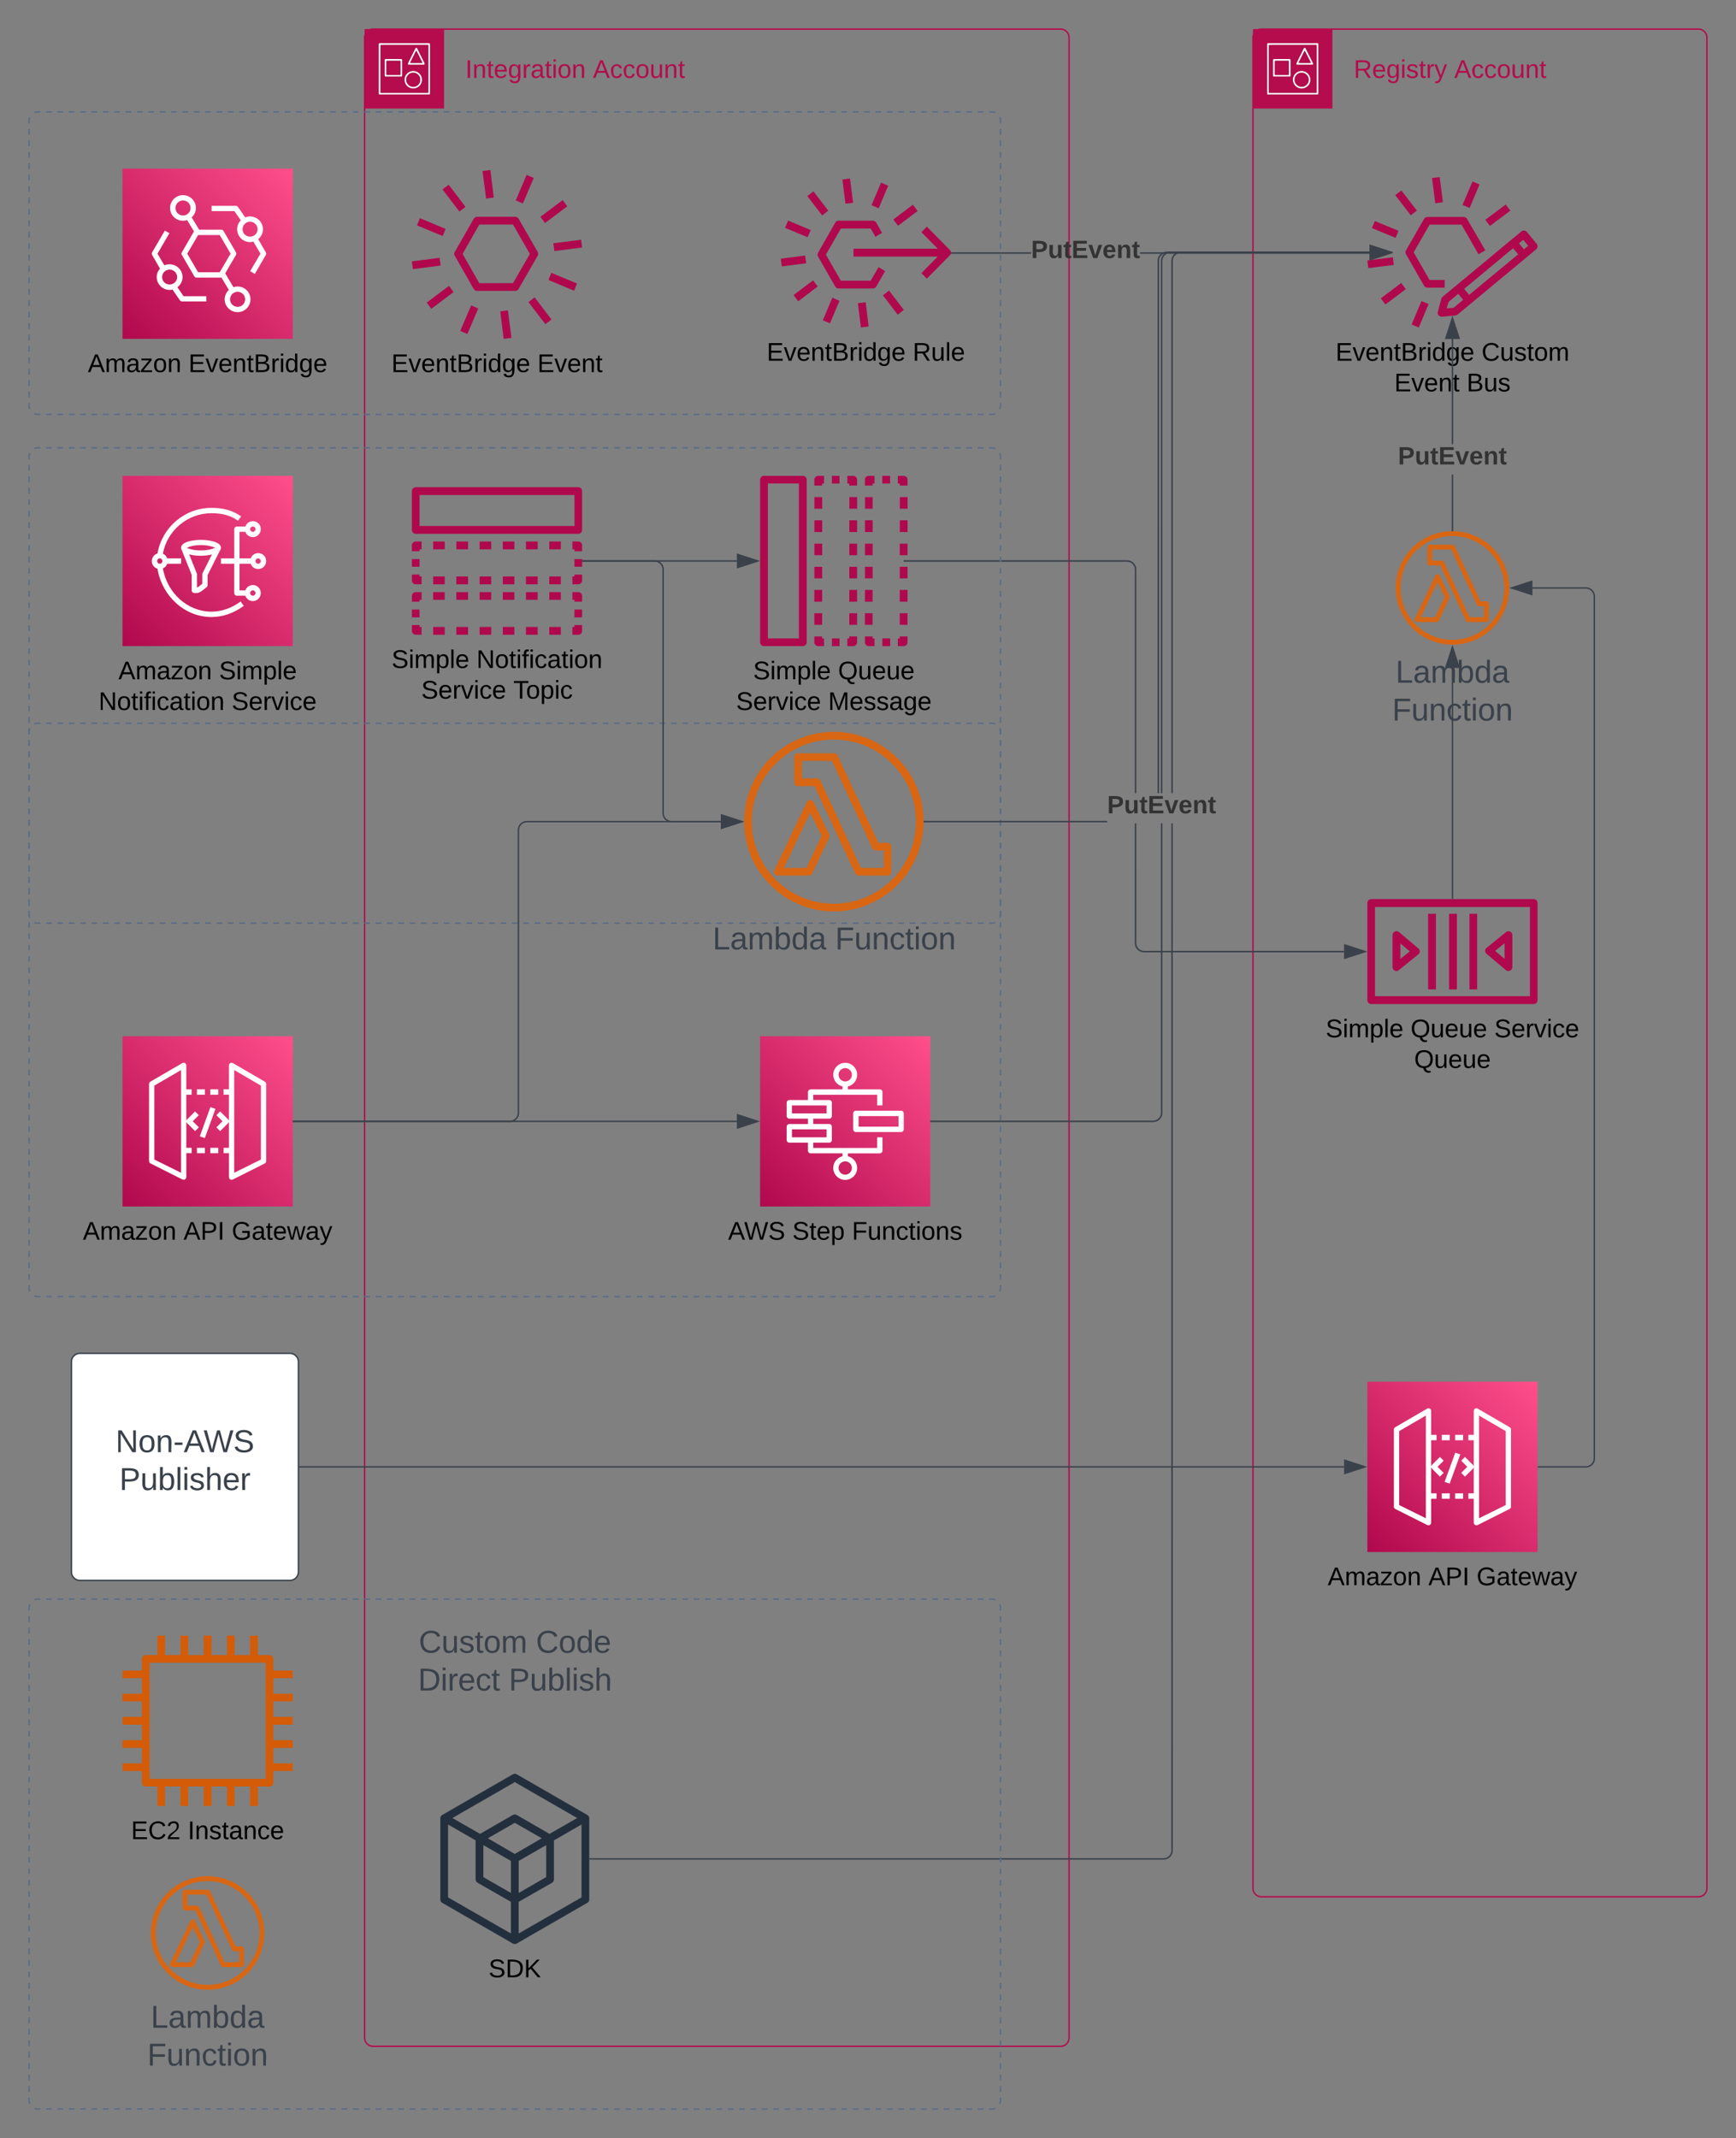 <svg xmlns="http://www.w3.org/2000/svg" xmlns:xlink="http://www.w3.org/1999/xlink" xmlns:lucid="lucid" width="1223.78" height="1506.78"><rect width="100%" height="100%" fill="#808080" stroke="none"/><g transform="translate(150.358 -306.167)" lucid:page-tab-id="0_0"><path d="M106.67 332.67a6 6 0 0 1 6-6h484.6a6 6 0 0 1 6 6v1409.6a6 6 0 0 1-6 6h-484.6a6 6 0 0 1-6-6z" stroke="#b40c4c" fill="#fff" fill-opacity="0"/><path d="M116.8 336.8l.18-.22h35.38l.4.4v35.38l-.4.4h-35.38l-.4-.4v-35.38zm34.65 1.12l-.14-.1h-16.63c-15.1 0-16.68 0-16.8.06-.06.1-.06 1.7-.06 16.8v16.63l.12.15.14.1h33.2l.3-.28v-33.2zM121 347.97l.17-.2h11.58l.22.2.2.22v11.57l-.38.4h-11.63l-.18-.22-.22-.18v-11.62zm18.62 8.32c.65-.2 2.03-.2 2.6 0l.66.18c.1 0 .36.1.54.18.15.1.33.18.4.18s.14.03.18.1c.04.04.22.2.36.26.18.07.3.18.3.22l.2.14c.12.04.22.1.22.18.04.07.08.1.08.1.07 0 .58.52.58.55 0 .03.07.14.18.25.1.14.2.25.2.3 0 .02.1.17.16.24.1.1.18.24.18.28 0 .03.07.25.18.47.1.18.22.43.22.5 0 .08.07.33.14.58.22.66.22 2 0 2.64-.07.26-.14.5-.14.58 0 .18-.1.4-.22.5-.03.05-.1.23-.14.4-.08.15-.1.3-.15.3-.03 0-.1.1-.18.25-.07.1-.18.3-.3.4-.06.07-.13.18-.13.2 0 0-.18.23-.4.45-.22.22-.4.4-.44.4-.03 0-.1.07-.2.14l-.4.28c-.16.07-.26.15-.26.15 0 .03-.1.1-.3.14l-.4.18c-.1.1-.32.18-.5.18-.07 0-.32.07-.54.18-.7.23-2.03.23-2.68 0-.25-.1-.5-.17-.58-.17-.07 0-.28-.07-.5-.18-.22-.1-.4-.18-.47-.18-.04 0-.15-.07-.26-.18-.1-.12-.2-.2-.24-.2-.07 0-.18-.06-.3-.17l-.24-.18c-.07 0-.58-.5-.58-.58 0-.04-.04-.07-.1-.07-.08-.04-.15-.15-.2-.26-.06-.07-.1-.18-.13-.18s-.1-.1-.2-.3c-.08-.13-.2-.3-.27-.35-.03-.02-.1-.13-.1-.17 0-.07-.08-.25-.15-.43-.1-.15-.18-.4-.22-.55 0-.1-.1-.4-.18-.65-.18-.58-.18-1.88 0-2.53.1-.25.2-.58.22-.72.04-.2.1-.33.15-.37.03-.07.1-.2.14-.32.03-.15.13-.33.2-.44.12-.1.2-.2.2-.25 0-.07.46-.7.78-1 .3-.3.9-.8 1.02-.8.03 0 .14-.08.2-.15.12-.07.3-.18.45-.22.14-.04.3-.1.32-.18.04-.04.22-.07.37-.1l.68-.22zm-7.78-7.17l-.1-.14h-4.78c-4.27 0-4.77.02-4.88.1-.08.07-.08.57-.08 4.84v4.78l.1.14c.16.1.2.1 4.86.1h4.74l.15-.13.1-.15v-4.7c0-4.7 0-4.74-.1-4.85zm10.78-9.15c.22-.18.7-.33.7-.15 0 .04.06.08.17.15.1.03.17.14.2.22 0 .1.12.25.2.4.06.1.14.25.14.28 0 .08.07.18.14.3.07.1.18.28.22.43.03.12.1.26.18.33l.14.33c.04.1.1.3.18.4.1.1.2.25.2.36.02.07.1.22.2.36.07.1.15.25.15.32 0 .04.07.2.14.3.06.1.14.28.17.4.04.1.15.25.18.32.08.07.15.2.18.32.04.1.1.3.2.4.06.1.13.3.17.36.03.08.1.26.18.37.1.14.18.25.18.32 0 .03.03.17.1.28.1.1.2.3.22.4.04.14.1.3.18.36.08.04.15.18.15.3.04.1.15.28.23.4.07.1.14.28.18.38.04.1.15.3.22.37.08.1.1.24.1.28 0 .07.1.18.16.3.07.1.18.28.2.42.05.1.12.25.2.33.25.3.32.9.14 1.23-.04 0-.04.03-.04.07-.14.18-.57.18-6 .14h-5.43l-.14-.18c-.17-.23-.17-.88 0-1.1.08-.07.2-.25.22-.36.04-.1.1-.28.2-.4.06-.07.13-.2.13-.32.04-.1.15-.3.22-.4.1-.14.18-.32.18-.36 0-.07.03-.18.14-.25.06-.1.14-.28.17-.4.04-.1.1-.24.15-.3.07-.1.14-.23.18-.34.03-.15.14-.33.22-.4.07-.1.14-.25.14-.32.04-.1.1-.3.22-.44l.14-.32c0-.08.07-.2.15-.3.07-.07.18-.25.22-.35.02-.15.1-.3.13-.33.07-.07.14-.22.18-.36l.2-.36c.06-.1.14-.26.17-.37 0-.06.1-.24.18-.38.1-.15.18-.3.18-.37 0-.03.08-.18.15-.25.07-.1.18-.3.18-.4.03-.1.1-.25.18-.32.04-.04.15-.22.18-.33.04-.1.1-.3.18-.4.07-.07.15-.2.15-.32.03-.1.14-.3.2-.44.12-.1.2-.26.2-.33 0-.04.07-.18.18-.3zm-.36 17.54c-.43-.18-2.42-.14-2.67.04-.1.07-.3.14-.45.18-.18.04-.36.1-.47.18-.07.07-.22.15-.3.18-.13.04-.42.26-.93.76-.47.5-.7.76-.76.94-.04.08-.12.22-.2.3-.06.06-.13.28-.17.43-.04.18-.1.4-.18.5-.22.37-.15 2.8.07 2.8.04 0 .07.1.07.24.03.15.1.36.17.47.08.1.2.26.22.36.06.2.17.33.5.7.1.1.22.2.25.28.08.07.18.18.3.25.06.08.25.2.32.3.1.07.2.14.3.18.06.04.2.1.3.2.12.1.34.17.45.17.14.03.32.1.43.18.33.18 2.53.18 2.8 0 .1-.07.28-.15.38-.15.15-.03.37-.1.47-.18l.4-.25c.15-.07.22-.15.22-.15 0-.03.07-.07.1-.1.15-.04.95-.84.98-.98.04-.07.08-.1.1-.1.05 0 .12-.12.16-.23l.25-.42c.08-.1.16-.3.2-.44l.14-.4c.2-.25.18-2.45 0-2.78-.08-.1-.15-.32-.15-.43-.04-.1-.12-.33-.2-.44-.1-.12-.17-.26-.2-.33 0-.07-.1-.22-.2-.3-.06-.1-.2-.25-.28-.35-.07-.08-.18-.22-.25-.26-.04-.07-.18-.18-.3-.25-.35-.35-.5-.42-.68-.5-.08-.07-.26-.14-.37-.2-.1-.1-.32-.16-.43-.2-.15-.03-.25-.07-.25-.07 0-.03-.1-.07-.2-.1zm1.05-15.37c-.1-.14-.42-.04-.53.22-.07.07-.15.25-.18.36-.08.1-.16.25-.2.32-.03.1-.1.26-.17.37-.04.1-.1.25-.15.32-.07.07-.14.22-.18.33-.03.1-.1.25-.18.36l-.18.36c-.04.1-.14.28-.18.35l-.18.36c-.04.12-.15.3-.18.38l-.15.32c-.07.1-.14.25-.18.33-.03.07-.1.25-.18.36l-.15.3c-.08.1-.15.27-.22.38-.04.1-.1.3-.18.4-.04.07-.1.25-.18.36-.04.1-.1.25-.15.32-.07.07-.14.22-.18.33-.18.38-.32.64-.4.78-.14.26-.28.44-.2.55.06.25.96.2 4.3.2h3.97l.16-.1c.14-.14.07-.43-.1-.65-.1-.03-.16-.2-.2-.32-.03-.1-.1-.3-.2-.4-.08-.07-.12-.22-.12-.25 0-.07-.07-.2-.14-.32-.1-.14-.22-.33-.26-.47-.03-.13-.1-.24-.14-.28-.04-.04-.1-.18-.18-.33-.04-.15-.1-.33-.18-.4-.08-.07-.15-.22-.18-.33-.04-.14-.1-.32-.2-.4-.06-.1-.13-.2-.13-.3 0-.02-.07-.2-.14-.3-.1-.12-.2-.34-.23-.44-.07-.15-.15-.3-.18-.33-.05-.04-.12-.18-.16-.33-.07-.14-.14-.3-.2-.36-.05-.06-.12-.2-.16-.35-.03-.1-.14-.3-.22-.4-.07-.07-.14-.18-.14-.25s-.07-.22-.15-.33c-.07-.1-.18-.32-.2-.43-.05-.15-.12-.25-.16-.3z" stroke="#fff" stroke-opacity="0" fill="#fff"/><path d="M106.67 382.67v-56h56v56h-56zm46.14-45.7l-.44-.4h-35.4l-.16.23-.22.17v35.4l.4.44h35.44l.4-.38v-35.45zm-34.88.95c.06-.1 1.68-.1 16.75-.1h16.7l.1.1.1.12v33.26l-.27.28h-33.27l-.1-.1-.12-.13v-16.68c0-15.07 0-16.7.12-16.75zM133 348l-.24-.22h-11.6l-.16.22-.22.17v11.6l.22.22.17.2h11.6l.44-.38v-11.65zm9.23 8.3c-.56-.18-1.96-.18-2.58.05-.22.05-.56.1-.67.16-.17.07-.34.13-.4.13-.05.05-.16.1-.33.17-.1.05-.34.16-.4.22-.1.1-.22.17-.27.17-.06 0-.67.5-1 .77-.3.34-.8.95-.8 1 0 .06-.05.18-.16.3-.06.05-.17.27-.22.38-.06.17-.12.28-.17.34 0 .04-.06.2-.1.38-.07.1-.13.45-.24.73-.18.62-.18 1.97 0 2.53.1.22.16.5.16.67.06.1.1.33.22.5.12.17.17.4.17.45 0 .06.06.1.1.17.07.06.18.22.24.4.1.16.2.27.2.27.07 0 .12.1.18.16 0 .1.1.22.17.22l.1.12c0 .05.5.55.57.55 0 0 .1.12.28.23.1.06.22.17.28.17 0 0 .1.05.22.16.1.13.23.18.28.18.06 0 .28.12.45.23.22.06.45.17.56.17.05 0 .33.06.55.17.62.23 2.02.23 2.63 0 .28-.1.5-.17.62-.17.17 0 .4-.1.5-.16 0-.05.23-.16.4-.22.16 0 .27-.1.27-.1 0-.06.12-.12.23-.18.1-.05.33-.22.4-.28.1-.1.22-.17.22-.17.05 0 .22-.16.44-.4.23-.2.4-.38.4-.44 0 0 .05-.1.16-.2.06-.06.23-.3.28-.4.06-.1.12-.22.17-.22 0 0 .1-.12.1-.3.07-.15.18-.38.24-.38.06-.1.18-.33.18-.5 0-.1.05-.34.16-.62.23-.6.23-2 0-2.63-.1-.22-.16-.5-.16-.56 0-.12-.12-.35-.17-.57-.1-.17-.22-.4-.22-.45 0-.05-.05-.17-.16-.28-.12-.1-.17-.22-.17-.22 0-.06-.12-.17-.17-.28-.1-.17-.22-.28-.22-.28 0-.06-.5-.56-.56-.56 0 0-.06-.06-.06-.1-.06-.07-.17-.13-.28-.18-.06-.06-.17-.1-.17-.17 0 0-.12-.1-.3-.2-.16-.07-.33-.18-.38-.24-.06-.05-.1-.1-.17-.1-.06 0-.28-.06-.45-.18-.16-.1-.4-.17-.5-.22-.17 0-.45-.06-.67-.17zm-20.1-7.18c.05-.1.55-.1 4.87-.1h4.75l.12.1c.1.12.1.17.1 4.88v4.7l-.1.17-.17.1H127c-4.7 0-4.77 0-4.88-.1l-.1-.12V354c0-4.32 0-4.82.1-4.88zm21.22-9.3c0-.05-.1-.05-.23-.05-.28 0-.67.34-.67.5 0 .06-.05.23-.17.34-.1.18-.16.35-.22.46 0 .06-.06.22-.1.33-.13.05-.18.22-.24.4l-.16.32c-.06.06-.12.17-.17.28 0 .12-.13.28-.18.4-.1.1-.17.22-.17.27 0 .06-.06.23-.17.34-.1.18-.16.35-.22.46 0 .06-.06.22-.1.33-.13.05-.18.22-.24.4-.05.1-.1.2-.16.27l-.17.33c0 .12-.13.28-.18.4-.1.1-.17.22-.17.27 0 .06-.06.23-.17.34-.1.18-.16.35-.22.46 0 .05-.06.22-.1.33-.13.05-.18.22-.24.4l-.16.32c-.06.06-.12.17-.17.28 0 .12-.13.28-.18.4-.1.1-.17.22-.17.28 0 .05-.06.22-.17.33-.1.18-.17.35-.22.46 0 .06-.06.22-.1.34-.13.05-.18.22-.24.4-.05.1-.1.27-.17.32-.22.23-.22.9-.05 1.12l.17.17h5.43c5.43 0 5.88 0 6-.16 0-.05.05-.05.05-.1.17-.3.1-.9-.17-1.2l-.17-.32c-.04-.17-.1-.34-.2-.45-.07-.1-.13-.22-.13-.28 0-.06-.05-.18-.1-.3-.12-.1-.17-.27-.23-.38-.06-.1-.1-.28-.22-.4-.06-.1-.12-.27-.17-.4 0-.1-.12-.2-.17-.26-.06-.12-.1-.23-.17-.34-.04-.17-.1-.34-.2-.45-.07-.1-.13-.22-.13-.28 0-.06-.05-.18-.16-.35-.05-.1-.16-.27-.16-.33-.06-.1-.1-.28-.17-.4-.1-.1-.17-.27-.22-.38 0-.12-.12-.23-.17-.3l-.17-.32c-.05-.17-.1-.34-.2-.45-.07-.1-.13-.22-.13-.28 0-.06-.05-.18-.16-.34-.05-.12-.16-.3-.16-.34-.06-.1-.1-.28-.17-.4-.1-.1-.17-.27-.22-.38 0-.12-.12-.23-.17-.3l-.17-.32c-.05-.17-.1-.34-.2-.45-.07-.1-.13-.22-.13-.28 0-.06-.05-.18-.16-.34-.05-.12-.16-.3-.16-.34-.06-.1-.1-.23-.23-.28-.1 0-.15-.06-.15-.1zM140 357.48c.77-.12 2.45 0 2.45.16 0 .06.1.06.28.12.1 0 .34.05.45.17.1.05.28.16.33.16.18.12.35.17.7.56.1.06.27.17.32.23.06.05.17.17.23.28.05.1.22.22.28.33.1.12.16.23.22.28 0 .06.06.23.17.34.1.1.17.33.17.45.04.1.1.33.16.44.22.27.22 2.5 0 2.8-.06.05-.12.22-.12.4-.05.1-.1.32-.22.44-.06.1-.17.28-.22.4-.06.1-.12.2-.17.2 0 0-.06.07-.06.12-.06.17-.84.95-1 1-.06 0-.12.07-.12.07 0 .05-.1.1-.22.17-.12.05-.28.16-.4.22-.1.1-.33.17-.44.22-.18 0-.35.06-.4.1-.28.24-2.53.24-2.8 0-.12-.04-.34-.1-.45-.15-.12 0-.34-.13-.45-.18-.1-.1-.28-.17-.34-.17-.05-.05-.17-.1-.28-.22-.1-.06-.22-.23-.33-.28-.12-.06-.23-.17-.28-.23-.06-.05-.17-.22-.23-.33-.4-.35-.45-.52-.56-.7 0-.04-.1-.2-.17-.32-.1-.1-.15-.34-.15-.45-.06-.17-.06-.28-.1-.28-.24 0-.3-2.4-.07-2.8.06-.1.1-.34.17-.5.05-.17.1-.34.16-.45.13-.06.18-.23.18-.28.06-.17.28-.45.8-.95.5-.5.77-.73.94-.8.06 0 .22-.04.28-.15.1-.06.28-.12.45-.17.16-.06.4-.12.44-.17.05-.06.28-.1.4-.1zm3-15.35c.3-.1.35-.05.46.34.05.1.17.28.22.4.1.16.17.27.17.33 0 .04.06.2.1.27.13.1.18.28.24.4.04.1.1.27.16.32.05.05.16.22.22.4 0 .15.1.27.1.32.07.06.12.17.18.28.05.17.17.34.22.45.1.17.17.28.17.34 0 .04.06.2.1.27.13.1.18.28.24.4.04.1.1.27.16.32.05.05.16.22.22.4 0 .16.1.27.1.32.07.06.12.17.18.28.06.17.17.34.22.45.12.17.17.28.17.34 0 .04.06.2.1.27.13.1.18.28.24.4.04.1.1.27.16.32.22.22.28.5.1.6l-.1.18h-3.98c-3.36 0-4.26 0-4.37-.22 0-.17.12-.34.23-.56.12-.12.23-.4.45-.8 0-.1.12-.27.17-.32 0-.06.1-.23.17-.34 0-.1.1-.28.17-.34.04-.1.1-.28.16-.4.05-.16.16-.33.22-.38 0-.06.1-.23.1-.34.07-.1.18-.28.18-.33.06-.06.17-.23.22-.34 0-.1.12-.27.17-.32 0-.06.1-.23.17-.34 0-.1.1-.28.17-.4.04-.05.1-.22.16-.33.05-.16.16-.32.22-.38 0-.06.1-.23.1-.34.07-.1.18-.28.18-.33.06-.06.17-.23.22-.34 0-.1.12-.27.17-.32 0-.06.1-.23.17-.34 0-.1.1-.28.17-.4.04-.05.1-.16.2-.22z" stroke="#fff" stroke-opacity="0" fill="#b40c4c"/><use xlink:href="#a" transform="matrix(1,0,0,1,177.667,346.667) translate(0 14.4)"/><use xlink:href="#b" transform="matrix(1,0,0,1,177.667,346.667) translate(89.9 14.4)"/><path d="M732.92 332.67a6 6 0 0 1 6-6h308a6 6 0 0 1 6 6V1636.9a6 6 0 0 1-6 6h-308a6 6 0 0 1-6-6z" stroke="#b40c4c" fill="#fff" fill-opacity="0"/><path d="M743.05 336.8l.18-.22h35.38l.4.4v35.38l-.4.4h-35.37l-.4-.4v-35.38zm34.65 1.12l-.14-.1h-16.64c-15.1 0-16.68 0-16.8.06-.06.1-.06 1.7-.06 16.8v16.63l.1.15.15.1h33.22l.3-.28v-33.2zm-30.46 10.05l.18-.2H759l.22.2.22.22v11.57l-.4.4h-11.62l-.18-.22-.2-.18v-11.62zm18.63 8.32c.66-.2 2.03-.2 2.6 0l.66.18c.1 0 .36.1.54.18.15.1.33.18.4.18s.15.03.18.1c.04.04.22.2.36.26.2.07.3.18.3.22l.22.14c.1.04.22.1.22.18.03.07.07.1.07.1.08 0 .6.52.6.55 0 .03.06.14.17.25.1.14.22.25.22.3 0 .02.06.17.13.24.1.1.18.24.18.28 0 .03.08.25.2.47.1.18.2.43.2.5 0 .08.08.33.15.58.22.66.22 2 0 2.64-.07.26-.14.5-.14.58 0 .18-.1.4-.2.5-.04.05-.12.23-.15.4-.07.15-.1.3-.15.3-.03 0-.1.1-.18.25-.07.1-.18.3-.3.4-.06.07-.13.18-.13.2l-.4.45c-.23.22-.4.4-.44.4-.04 0-.1.07-.22.14l-.4.28c-.14.07-.25.15-.25.15 0 .03-.12.1-.3.14-.18.07-.33.15-.4.18-.1.1-.33.18-.5.18-.08 0-.33.07-.55.18-.68.23-2.02.23-2.67 0-.26-.1-.5-.17-.58-.17-.08 0-.3-.07-.5-.18-.23-.1-.4-.18-.48-.18-.04 0-.15-.07-.25-.18-.1-.12-.22-.2-.26-.2-.06 0-.17-.06-.28-.17l-.25-.18c-.07 0-.58-.5-.58-.58 0-.04-.05-.07-.12-.07-.07-.04-.14-.15-.18-.26-.07-.07-.1-.18-.14-.18-.04 0-.1-.1-.22-.3-.07-.13-.18-.3-.25-.35-.05-.02-.12-.13-.12-.17 0-.07-.07-.25-.15-.43-.1-.15-.18-.4-.2-.55 0-.1-.12-.4-.2-.65-.17-.58-.17-1.88 0-2.53.1-.25.2-.58.22-.72.04-.2.1-.33.15-.37.03-.07.1-.2.14-.32.04-.15.15-.33.22-.44.1-.1.18-.2.18-.25 0-.07.47-.7.8-1 .28-.3.9-.8 1-.8.04 0 .15-.08.23-.15.1-.07.28-.18.43-.22.14-.04.3-.1.33-.18.03-.04.2-.07.36-.1l.67-.22zm-7.77-7.17l-.1-.14h-4.8c-4.26 0-4.76.02-4.87.1-.07.07-.07.57-.07 4.84v4.78l.1.14c.15.1.2.1 4.85.1h4.75l.15-.13.1-.15v-4.7c0-4.7 0-4.74-.1-4.85zm10.78-9.15c.22-.18.7-.33.7-.15 0 .04.06.08.17.15.1.03.18.14.2.22 0 .1.12.25.2.4.07.1.14.25.14.28 0 .08.06.18.13.3.08.1.18.28.22.43.04.12.1.26.18.33l.15.33c.03.1.1.3.18.4.1.1.18.25.18.36.03.07.1.22.2.36.1.1.16.25.16.32 0 .04.07.2.14.3.08.1.15.28.18.4.04.1.15.25.2.32.06.07.13.2.17.32.02.1.1.3.17.4.07.1.14.3.18.36.03.08.1.26.18.37.1.14.18.25.18.32 0 .03.05.17.12.28.1.1.18.3.22.4.03.14.1.3.18.36.07.04.14.18.14.3.04.1.15.28.22.4.07.1.14.28.18.38.04.1.14.3.22.37.07.1.1.24.1.28 0 .07.08.18.15.3.07.1.18.28.22.42.03.1.1.25.18.33.25.3.32.9.14 1.23-.03 0-.03.03-.03.07-.15.18-.58.18-6 .14h-5.44l-.14-.18c-.18-.23-.18-.88 0-1.1.07-.07.18-.25.22-.36.03-.1.1-.28.18-.4.07-.07.14-.2.14-.32.04-.1.15-.3.22-.4.1-.14.18-.32.18-.36 0-.07.04-.18.14-.25.08-.1.15-.28.2-.4.02-.1.1-.24.13-.3.07-.1.14-.23.18-.34.04-.15.15-.33.22-.4.07-.1.14-.25.14-.32.05-.1.12-.3.23-.44l.14-.32c0-.08.08-.2.15-.3.07-.07.18-.25.22-.35.03-.15.1-.3.14-.33.07-.07.15-.22.18-.36l.18-.36c.08-.1.15-.26.18-.37 0-.06.1-.24.2-.38.1-.15.17-.3.17-.37 0-.03.06-.18.13-.25.07-.1.18-.3.18-.4.05-.1.12-.25.2-.32.03-.04.14-.22.17-.33.04-.1.1-.3.18-.4.08-.07.15-.2.15-.32l.22-.44c.1-.1.18-.26.18-.33 0-.04.07-.18.18-.3zm-.36 17.54c-.44-.18-2.43-.14-2.68.04-.07.07-.3.14-.44.18-.18.04-.36.1-.47.18-.07.07-.2.15-.28.18-.15.04-.44.26-.95.76-.47.5-.68.76-.75.94-.04.08-.1.22-.2.3-.06.06-.13.28-.17.43-.03.18-.1.4-.18.5-.22.37-.14 2.8.07 2.8.04 0 .08.1.08.24.03.15.1.36.18.47.07.1.18.26.22.36.07.2.17.33.5.7.1.1.22.2.25.28.08.07.18.18.3.25.07.08.25.2.32.3l.3.18c.06.04.2.1.3.2.12.1.34.17.45.17.14.03.32.1.43.18.33.18 2.54.18 2.8 0 .1-.07.28-.15.4-.15.13-.03.35-.1.46-.18l.4-.25c.14-.07.2-.15.2-.15 0-.03.08-.07.12-.1.15-.04.94-.84.98-.98.03-.07.07-.1.1-.1.04 0 .1-.12.15-.23.08-.1.2-.3.26-.42.08-.1.15-.3.18-.44l.15-.4c.2-.25.17-2.45 0-2.78-.08-.1-.16-.32-.16-.43-.03-.1-.1-.33-.18-.44-.1-.12-.18-.26-.2-.33 0-.07-.12-.22-.2-.3l-.28-.35c-.08-.08-.2-.22-.26-.26-.03-.07-.18-.18-.3-.25-.35-.35-.5-.42-.67-.5-.08-.07-.26-.14-.37-.2-.1-.1-.32-.16-.43-.2-.15-.03-.25-.07-.25-.07 0-.03-.1-.07-.18-.1zm1.05-15.37c-.1-.14-.44-.04-.55.22-.07.07-.14.25-.18.36-.07.1-.14.25-.18.32-.04.1-.1.26-.18.37l-.14.32c-.08.07-.15.22-.2.33-.02.1-.1.25-.17.36l-.18.36c-.04.1-.15.28-.2.35-.02.1-.13.3-.17.36-.04.12-.14.3-.18.38-.04.07-.1.2-.14.32-.07.1-.14.25-.18.33-.03.07-.1.25-.18.36-.03.1-.1.24-.14.3-.07.1-.15.27-.22.38-.03.1-.1.3-.18.4-.04.07-.1.25-.18.36l-.14.32c-.08.07-.15.22-.2.33-.17.38-.3.64-.38.78-.15.26-.3.44-.22.55.07.25.98.2 4.3.2h3.98l.15-.1c.15-.14.08-.43-.1-.65-.07-.03-.14-.2-.18-.32-.04-.1-.1-.3-.22-.4-.07-.07-.1-.22-.1-.25 0-.07-.08-.2-.15-.32-.1-.14-.22-.33-.25-.47-.04-.13-.1-.24-.15-.28-.04-.04-.1-.18-.18-.33-.04-.15-.1-.33-.18-.4-.08-.07-.16-.22-.2-.33-.03-.14-.1-.32-.17-.4-.08-.1-.15-.2-.15-.3 0-.02-.07-.2-.14-.3-.08-.12-.18-.34-.22-.44-.07-.15-.14-.3-.18-.33-.04-.04-.1-.18-.15-.33-.08-.14-.15-.3-.22-.36-.04-.06-.1-.2-.15-.35-.03-.1-.14-.3-.2-.4-.1-.07-.16-.18-.16-.25s-.07-.22-.14-.33c-.08-.1-.18-.32-.22-.43-.03-.15-.1-.25-.13-.3z" stroke="#fff" stroke-opacity="0" fill="#fff"/><path d="M732.92 382.67v-56h56v56h-56zm46.14-45.7l-.44-.4h-35.4l-.17.23-.22.17v35.4l.4.44h35.44l.4-.38v-35.45zm-34.88.95c.05-.1 1.68-.1 16.74-.1h16.7l.1.1.1.12v33.26l-.27.28H744.3l-.13-.1-.1-.13v-16.68c0-15.07 0-16.7.1-16.75zM759.23 348l-.23-.22h-11.58l-.16.22-.23.17v11.6l.23.22.16.2h11.6l.44-.38v-11.65zm9.24 8.3c-.56-.18-1.96-.18-2.58.05-.22.05-.56.1-.67.16-.17.07-.34.13-.4.13-.05.05-.16.1-.33.17-.1.05-.33.16-.4.22-.1.1-.2.17-.27.17-.06 0-.67.5-1 .77-.3.34-.8.95-.8 1 0 .06-.05.18-.16.3-.05.05-.17.27-.22.38-.06.17-.12.28-.17.34 0 .04-.06.2-.1.38-.07.1-.13.45-.24.73-.16.62-.16 1.97 0 2.53.12.22.17.5.17.67.07.1.12.33.24.5.1.17.16.4.16.45 0 .06.06.1.12.17.05.06.16.22.22.4.1.16.22.27.22.27.06 0 .12.1.17.16 0 .1.1.22.17.22l.1.12c0 .05.5.55.57.55 0 0 .1.12.28.23.1.06.23.17.28.17 0 0 .1.05.22.16.12.13.23.18.3.18.04 0 .26.12.43.23.23.06.45.17.56.17.06 0 .34.06.56.17.62.23 2.02.23 2.63 0 .3-.1.5-.17.62-.17.17 0 .4-.1.5-.16 0-.05.23-.16.4-.22.17 0 .28-.1.28-.1 0-.06.1-.12.22-.18.1-.05.34-.22.4-.28.1-.1.22-.17.22-.17.05 0 .22-.16.45-.4.22-.2.4-.38.4-.44 0 0 .04-.1.15-.2.06-.06.23-.3.3-.4.04-.1.1-.22.15-.22 0 0 .12-.12.12-.3.05-.15.16-.38.22-.38.05-.1.17-.33.17-.5 0-.1.05-.34.16-.62.22-.6.22-2 0-2.63-.12-.22-.17-.5-.17-.56 0-.12-.12-.35-.17-.57-.1-.17-.23-.4-.23-.45 0-.05-.05-.17-.16-.28-.12-.1-.17-.22-.17-.22 0-.06-.1-.17-.17-.28-.1-.17-.22-.28-.22-.28 0-.06-.5-.56-.55-.56 0 0-.06-.06-.06-.1-.06-.07-.18-.13-.3-.18-.05-.06-.16-.1-.16-.17 0 0-.1-.1-.28-.2-.16-.07-.33-.18-.4-.24-.04-.05-.1-.1-.16-.1-.05 0-.28-.06-.45-.18-.16-.1-.4-.17-.5-.22-.17 0-.45-.06-.67-.17zm-20.1-7.18c.05-.1.55-.1 4.87-.1H758l.12.1c.1.12.1.17.1 4.88v4.7l-.1.17-.17.1h-4.7c-4.7 0-4.76 0-4.88-.1l-.1-.12V354c0-4.32 0-4.82.1-4.88zm21.22-9.3c0-.05-.1-.05-.23-.05-.27 0-.67.34-.67.5 0 .06-.05.23-.17.34-.1.18-.16.35-.22.46 0 .06-.04.22-.1.33-.1.05-.17.22-.23.4l-.16.32c-.05.06-.1.17-.16.28 0 .12-.1.28-.17.4-.1.1-.17.22-.17.27 0 .06-.05.23-.16.34-.12.18-.17.35-.23.46 0 .06-.04.22-.1.33-.1.05-.17.22-.22.4l-.17.27-.16.33c0 .12-.1.28-.17.4-.1.1-.17.22-.17.27 0 .06-.05.23-.16.34-.12.18-.17.35-.23.46 0 .05-.04.22-.1.33-.1.05-.17.22-.23.4l-.16.32c-.05.06-.1.17-.16.28 0 .12-.1.28-.17.4-.1.1-.17.22-.17.28 0 .05-.05.22-.16.33-.12.18-.17.35-.23.46 0 .06-.05.22-.1.34-.1.05-.17.22-.23.4-.05.1-.1.27-.16.32-.22.23-.22.9-.05 1.12l.17.17h5.43c5.43 0 5.88 0 6-.16 0-.05.05-.05.05-.1.17-.3.1-.9-.17-1.2l-.17-.32c-.05-.17-.1-.34-.22-.45-.06-.1-.1-.22-.1-.28 0-.06-.07-.18-.13-.3-.1-.1-.15-.27-.2-.38-.07-.1-.12-.28-.23-.4-.06-.1-.12-.27-.17-.4 0-.1-.1-.2-.17-.26-.05-.12-.1-.23-.17-.34-.05-.17-.1-.34-.22-.45-.06-.1-.1-.22-.1-.28 0-.06-.07-.18-.18-.35-.06-.1-.17-.27-.17-.33-.06-.1-.12-.28-.18-.4-.1-.1-.16-.27-.22-.38 0-.12-.1-.23-.17-.3l-.17-.32c-.05-.17-.1-.34-.22-.45-.06-.1-.1-.22-.1-.28 0-.06-.07-.18-.18-.34-.06-.12-.17-.3-.17-.34-.06-.1-.12-.28-.18-.4-.1-.1-.17-.27-.22-.38 0-.12-.1-.23-.17-.3l-.17-.32c-.05-.17-.1-.34-.22-.45-.06-.1-.1-.22-.1-.28 0-.06-.07-.18-.18-.34-.06-.12-.17-.3-.17-.34-.07-.1-.12-.23-.23-.28-.12 0-.17-.06-.17-.1zm-3.36 17.65c.78-.12 2.46 0 2.46.16 0 .06.12.06.28.12.12 0 .34.05.45.17.1.05.28.16.34.16.16.12.33.17.67.56.1.06.28.17.33.23.06.05.17.17.23.28.05.1.22.22.28.33l.22.28c0 .06.06.23.17.34.1.1.17.33.17.45.05.1.1.33.17.44.23.27.23 2.5 0 2.8-.05.05-.1.22-.1.4-.06.1-.12.32-.23.44-.05.1-.17.28-.22.4-.06.1-.12.2-.17.2 0 0-.06.07-.06.12-.05.17-.84.95-1 1-.06 0-.12.07-.12.07 0 .05-.1.1-.22.17l-.4.22c-.1.1-.33.17-.44.22-.17 0-.34.06-.4.1-.27.24-2.5.24-2.8 0-.1-.04-.33-.1-.44-.15-.1 0-.34-.13-.45-.18-.1-.1-.28-.17-.34-.17-.04-.05-.15-.1-.26-.22-.12-.06-.23-.23-.34-.28-.1-.06-.23-.17-.28-.23-.06-.05-.17-.22-.23-.33-.4-.35-.45-.52-.57-.7 0-.04-.1-.2-.16-.32-.12-.1-.17-.34-.17-.45-.06-.17-.06-.28-.1-.28-.24 0-.3-2.4-.07-2.8.06-.1.1-.34.17-.5.05-.17.1-.34.17-.45.1-.06.16-.23.16-.28.06-.17.3-.45.8-.95.5-.5.77-.73.94-.8.06 0 .23-.04.28-.15.1-.06.28-.12.45-.17.17-.06.4-.12.45-.17.05-.06.28-.1.4-.1zm3.02-15.35c.28-.1.34-.05.45.34.07.1.18.28.23.4.12.16.17.27.17.33 0 .04.06.2.12.27.1.1.16.28.22.4.05.1.1.27.17.32.06.05.17.22.23.4 0 .15.1.27.1.32.07.06.13.17.18.28.07.17.18.34.24.45.1.17.16.28.16.34 0 .04.06.2.12.27.1.1.16.28.22.4.05.1.1.27.17.32.06.05.17.22.23.4 0 .16.1.27.1.32.07.06.13.17.18.28.07.17.18.34.24.45.1.17.16.28.16.34 0 .04.06.2.12.27.1.1.16.28.22.4.05.1.1.27.17.32.23.22.3.5.12.6l-.1.18h-4c-3.35 0-4.25 0-4.36-.22 0-.17.12-.34.23-.56.1-.12.2-.4.44-.8 0-.1.1-.27.16-.32 0-.06.12-.23.17-.34 0-.1.1-.28.17-.34.05-.1.1-.28.17-.4.06-.16.18-.33.23-.38 0-.06.1-.23.1-.34.07-.1.18-.28.18-.33.07-.06.18-.23.24-.34 0-.1.1-.27.16-.32 0-.06.12-.23.17-.34 0-.1.1-.28.17-.4.06-.05.1-.22.17-.33.06-.16.18-.32.23-.38 0-.06.1-.23.1-.34.07-.1.18-.28.18-.33.07-.06.18-.23.24-.34 0-.1.1-.27.16-.32 0-.06.12-.23.17-.34 0-.1.1-.28.17-.4.06-.05.1-.16.22-.22z" stroke="#fff" stroke-opacity="0" fill="#b40c4c"/><use xlink:href="#c" transform="matrix(1,0,0,1,803.919,346.667) translate(0 14.4)"/><use xlink:href="#b" transform="matrix(1,0,0,1,803.919,346.667) translate(70.85 14.4)"/><path d="M-64 424.98H56v120H-64v-120z" stroke="#000" stroke-opacity="0" fill="url(#d)"/><path d="M17.12 508.08c5.08 0 9.1 4.04 9.1 9.07 0 4.95-4.02 9-9.1 9-5 0-9.1-4.05-9.1-9 0-2.64 1.2-5.03 2.97-6.68l-5.25-8.73-.08.08h-17.5c-.64 0-1.3-.4-1.6-1l-8.72-15c-.4-.57-.4-1.23 0-1.8l8.55-14.77-4.84-8c-.9.34-1.86.5-2.9.5-5 0-9.12-4.04-9.12-8.98 0-5.03 4.12-9.07 9.12-9.07 5 0 9.1 4.04 9.1 9.07 0 2.55-1.12 4.94-2.98 6.6l5.25 8.65H5.67c.64 0 1.3.4 1.6 1L16 484c.3.57.3 1.23 0 1.8l-7.6 13.03 5.82 9.73c.96-.33 1.93-.5 2.9-.5zM4.54 498.03l7.66-13.1-7.66-13.12H-10.7l-7.66 13.12 7.66 13.1zm-29.84 10.55l4.36 6.35H-4.9v3.7h-17c-.66 0-1.22-.32-1.62-.82l-5.24-7.57c-.65.16-1.3.24-2.02.24-5 0-9.1-4.04-9.1-9.06 0-2.3.88-4.36 2.33-5.93l-5.57-9.65c-.32-.57-.32-1.23 0-1.8l8.95-15.34 3.23 1.8-8.4 14.44 4.85 8.24c1.14-.5 2.43-.74 3.72-.74 5 0 9.1 4.04 9.1 9 0 2.95-1.44 5.5-3.62 7.16zm56.94-33.88l5.4 9.3c.32.6.32 1.25 0 1.82L29.3 499.2l-3.3-1.9 7.25-12.36-5-8.5c-.73.17-1.53.34-2.34.34-5 0-9.1-4.04-9.1-9.07 0-2.4.96-4.63 2.58-6.28l-4.52-6.5H-1.2v-3.72h17.03c.65 0 1.2.33 1.6.82l5.1 7.34c1.04-.4 2.17-.66 3.38-.66 5 0 9.12 4.04 9.12 9 0 2.87-1.37 5.35-3.4 7zm-62.42 31.98c2.9 0 5.32-2.3 5.32-5.27 0-2.88-2.42-5.27-5.32-5.27-2.9 0-5.32 2.4-5.32 5.28 0 2.97 2.42 5.28 5.32 5.28zm9.44-48.64c2.98 0 5.32-2.4 5.32-5.27 0-2.97-2.34-5.36-5.32-5.36-2.9 0-5.33 2.4-5.33 5.37 0 2.88 2.42 5.27 5.33 5.27zm47.25 14.92c2.9 0 5.33-2.3 5.33-5.27 0-2.9-2.42-5.3-5.32-5.3-2.9 0-5.3 2.4-5.3 5.3 0 2.96 2.4 5.26 5.3 5.26zm-8.78 49.47c2.98 0 5.32-2.4 5.32-5.28 0-2.97-2.34-5.36-5.32-5.36-2.9 0-5.32 2.38-5.32 5.35 0 2.9 2.42 5.28 5.32 5.28z" stroke="#000" stroke-opacity="0" fill="#fff"/><use xlink:href="#e" transform="matrix(1,0,0,1,-94,553.978) translate(5.575 14.4)"/><use xlink:href="#f" transform="matrix(1,0,0,1,-94,553.978) translate(76.525 14.4)"/><path d="M228.68 483.7c.48.83.48 1.9 0 2.73l-13.44 23.32c-.48.96-1.44 1.43-2.4 1.43h-26.88c-.96 0-1.8-.47-2.4-1.43l-13.32-23.32c-.6-.83-.6-1.9 0-2.74l13.32-23.33c.6-.83 1.44-1.43 2.4-1.43h26.88c.96 0 1.92.6 2.4 1.43zm-17.4 22l11.88-20.58-11.88-20.7h-23.76l-11.76 20.7 11.76 20.6zm28.44-28.08l19.56-2.5.72 5.48-19.56 2.5zm-79.44 15.7l-19.56 2.5-.72-5.46 19.56-2.5zm5.88 14.3l3.24 4.4-15.72 11.78-3.24-4.4zm67.68-44.28l-3.24-4.4 15.72-11.78 3.24 4.4zm4.44 35.1l18.12 7.5-2.04 5.12-18.12-7.6zm-76.56-25.93L143.6 465l2.04-5.1 18.12 7.6zm20.04 48.92l5.04 2.14-7.68 17.97-5.04-2.14zm36.48-71.88l-5.04-2.14 7.68-17.97 5.04 2.14zm8.28 66.16l11.88 15.6-4.32 3.33-11.88-15.6zm-53.04-60.45l-11.88-15.6 4.32-3.32 11.88 15.6zm34.2 69.62l2.52 19.4-5.52.7-2.4-19.4zm-15.36-78.78l-2.52-19.4 5.52-.72 2.4 19.4z" stroke="#000" stroke-opacity="0" fill="#b0084d"/><path d="M240.44 485.66c0 22.36-18.1 40.52-40.38 40.52-22.3 0-40.38-18.16-40.38-40.52 0-22.37 18.1-40.52 40.38-40.52 22.3 0 40.38 18.15 40.38 40.52z" stroke="#000" stroke-opacity="0" fill-opacity="0"/><use xlink:href="#g" transform="matrix(1,0,0,1,110,553.978) translate(15.55 14.4)"/><use xlink:href="#h" transform="matrix(1,0,0,1,110,553.978) translate(118.45 14.4)"/><path d="M473.6 497.18l-6.24 10.92c-.48.84-1.44 1.37-2.4 1.37h-24.23c-.97 0-1.8-.53-2.3-1.37l-12.1-21.1c-.48-.84-.48-1.9 0-2.73l12.12-21.2c.48-.85 1.3-1.38 2.28-1.38h24.23c.97 0 1.93.52 2.4 1.36l4.08 7.24-4.68 2.73-3.36-5.77h-21l-10.55 18.37L442.4 504h21l5.53-9.55zM451.3 487v-5.57h59.38l-11.5-11.65 3.82-3.9 16.2 16.4c1.08 1.04 1.08 2.83 0 3.88L503 502.54l-3.83-3.9 11.5-11.64zm-34.1-.74l.73 5.46-17.17 2.2-.7-5.45zm79.32-31.4l-13.8 10.4-3.36-4.4 13.8-10.4zm-75.35 13.45l-2.17 5.05-15.95-6.62 2.15-5.14zm-12.13 45.8l13.8-10.4 3.25 4.4-13.8 10.4zM475.76 437l-6.7 15.96-5.06-2.2 6.73-15.86zm-46.07 94.92l6.7-15.96 5.05 2.2-6.72 15.86zm3.82-77.28l-4.3 3.36-10.46-13.65 4.32-3.36zm38.53 59.64l4.3-3.36 10.45 13.65-4.3 3.35zm-17.65 5.56l5.53-.63 2.03 17-5.4.75zm-3.35-70.77l-5.4.62-2.16-17 5.38-.74z" stroke="#000" stroke-opacity="0" fill="#b0084d"/><path d="M488.25 484.37c0 19.94-16.05 36.12-35.82 36.12-19.78 0-35.82-16.2-35.82-36.13 0-19.94 16.05-36.12 35.82-36.12 19.78 0 35.82 16.2 35.82 36.12z" stroke="#000" stroke-opacity="0" fill-opacity="0"/><use xlink:href="#g" transform="matrix(1,0,0,1,370.045,545.978) translate(20.1 14.4)"/><use xlink:href="#i" transform="matrix(1,0,0,1,370.045,545.978) translate(123 14.4)"/><path d="M932.58 481.86l-55.44 46c-.48.32-.96.53-1.56.64l-9.48.85h-.24c-.84 0-1.56-.43-2.16-1.06-.6-.65-.72-1.6-.48-2.45l2.52-9.22c.24-.53.48-1.06.96-1.38l55.44-46c.48-.43 1.2-.64 1.92-.64.72.1 1.44.43 1.92.96l6.96 8.48c.96 1.17.72 2.86-.36 3.82zM853.5 507.5l-12.72-22.14c-.48-.85-.48-1.9 0-2.76l12.72-22.15c.48-.85 1.44-1.38 2.4-1.38h25.56c.96 0 1.92.53 2.4 1.38l12.84 22.15-4.8 2.76-12-20.9h-22.44L846.18 484l11.28 19.5h10.56v5.4H855.9c-.96 0-1.92-.52-2.4-1.37zm28.32 2.24l3.48 4.24 34.56-28.62-3.6-4.24zm-50.28-22.26l.6 5.4-17.88 2.23-.72-5.4zm82.8-32.86l-14.4 10.8-3.24-4.34 14.4-10.8zm-91.32 61.8l14.4-10.82 3.24 4.35-14.4 10.8zm12.48-47.6l-2.04 4.98-16.68-6.9 2.04-4.97zm9.24 66.04l6.96-16.54 5.04 2.12-6.96 16.54zm47.88-98.7l-6.96 16.55-5.04-2.1 7.08-16.55zm-44.16 18.46l-4.32 3.28-10.92-14.2 4.32-3.3zm18.36-5.94l-5.4.74-2.28-17.8 5.4-.64zm14.28 68.8l-3.48-4.25-6.84 5.73-1.32 4.56 4.8-.43zm45.84-38.06l-3.48-4.24-3 2.44 3.48 4.24z" stroke="#000" stroke-opacity="0" fill="#b0084d"/><path d="M905.7 485.36c0 20.47-16.6 37.1-37.08 37.1-20.47 0-37.08-16.63-37.08-37.1 0-20.48 16.6-37.1 37.08-37.1 20.47 0 37.08 16.62 37.08 37.1z" stroke="#000" stroke-opacity="0" fill-opacity="0"/><use xlink:href="#g" transform="matrix(1,0,0,1,783.542,545.978) translate(7.6 14.4)"/><use xlink:href="#j" transform="matrix(1,0,0,1,783.542,545.978) translate(110.5 14.4)"/><use xlink:href="#k" transform="matrix(1,0,0,1,783.542,545.978) translate(49 36)"/><use xlink:href="#l" transform="matrix(1,0,0,1,783.542,545.978) translate(100 36)"/><path d="M-64 641.5H56v120H-64v-120z" stroke="#000" stroke-opacity="0" fill="url(#m)"/><path d="M-1.35 737.22c7.1 0 14.12-2.38 20.65-7.15l2.18 3.07C14.3 738.4 6.56 741-1.35 741c-18.62 0-34.75-14.55-37.98-34-2.34-.78-4.03-2.85-4.03-5.4 0-2.53 1.7-4.68 4.03-5.38 3.15-18.38 19.2-32.15 37.98-32.15 8.55 0 15 1.85 20.97 6l-2.18 3.08c-5.32-3.77-10.96-5.3-18.8-5.3-16.76 0-31.2 12.14-34.18 28.53 1.45.6 2.58 1.84 3.07 3.3h9.75v3.77h-9.75c-.5 1.54-1.62 2.7-3.07 3.3 3.07 17.47 17.5 30.47 34.2 30.47zm-12-13.15c-1.06 0-1.87-.77-1.87-1.85V711.3l-7-17.46c-.34-.46-.5-1-.5-1.62 0-4.15 8.3-5.6 13.95-5.6 5.65 0 14.2 1.45 14.2 5.6 0 .77-.32 1.4-.8 2l-8.64 17.23v7c0 .7-.33 1.23-.8 1.62-.34.23-.82.54-1.3 1-1.54 1.3-3.3 2.77-5.17 3h-.24zm31.84-20.62v18.77h4.1c.8-2.15 2.83-3.77 5.33-3.77 3.06 0 5.56 2.54 5.56 5.62 0 3.15-2.5 5.7-5.57 5.7-2.5 0-4.52-1.62-5.33-3.78h-5.96c-1.05 0-1.86-.85-1.86-1.93v-20.62H5.43v-3.77h9.35v-20.6c0-1 .8-1.86 1.86-1.86h5.96c.8-2.23 2.83-3.76 5.33-3.76 3.06 0 5.56 2.53 5.56 5.6 0 3.1-2.5 5.63-5.57 5.63-2.5 0-4.52-1.55-5.33-3.7h-4.1v18.68h7.9c.72-2.15 2.82-3.7 5.24-3.7 3.14 0 5.64 2.47 5.64 5.63 0 3.08-2.5 5.62-5.64 5.62-2.42 0-4.52-1.54-5.25-3.77zm-35.5-6.6l5.4 13.45c.1.23.1.46.1.7v9.3c.8-.3 2.25-1.54 3.06-2.15.24-.24.48-.4.72-.62V711c0-.32.08-.62.16-.85l6.62-13.23c-2.58.6-5.4.92-7.83.92-2.58 0-5.64-.3-8.22-1zm8.23-6.55c-5.08 0-8.54 1.16-9.83 1.92 1.3.77 4.75 1.85 9.84 1.85 4.83 0 8.54-1.08 10-1.85-1.46-.84-5.17-1.92-10-1.92zm-28.95 9.38c-1.04 0-1.85.85-1.85 1.93 0 1 .8 1.85 1.85 1.85s1.86-.84 1.86-1.84c0-1.07-.8-1.92-1.86-1.92zm65.65-22.46c-1.05 0-1.94.85-1.94 1.85 0 1.08.88 1.92 1.93 1.92 1.04 0 1.85-.85 1.85-1.93 0-1-.8-1.85-1.85-1.85zm3.7 22.46c-1.04 0-1.85.85-1.85 1.93 0 1 .8 1.85 1.86 1.85 1.04 0 1.85-.84 1.85-1.84 0-1.07-.82-1.92-1.86-1.92zm-3.7 22.54c-1.05 0-1.94.85-1.94 1.85 0 1.08.88 1.92 1.93 1.92 1.04 0 1.85-.85 1.85-1.93 0-1-.8-1.85-1.85-1.85z" stroke="#000" stroke-opacity="0" fill="#fff"/><use xlink:href="#e" transform="matrix(1,0,0,1,-94,770.511) translate(27.1 14.4)"/><use xlink:href="#n" transform="matrix(1,0,0,1,-94,770.511) translate(98.05 14.4)"/><use xlink:href="#o" transform="matrix(1,0,0,1,-94,770.511) translate(13.15 36)"/><use xlink:href="#p" transform="matrix(1,0,0,1,-94,770.511) translate(106.95 36)"/><path d="M-129.86 391.05a6 6 0 0 1 6-6h672.8a6 6 0 0 1 6 6v201.2a6 6 0 0 1-6 6h-672.8a6 6 0 0 1-6-6z" fill="#fff" fill-opacity="0"/><path d="M-126.15 385.52l.44-.18.9-.22.94-.07h2m4 0h4m4.02 0h4m4 0h4m4.02 0h4m4 0h4m4.02 0h4m4 0h4m4 0h4.02m4 0h4m4 0h4.02m4 0h4m4 0h4.02m4 0h4m4 0h4.02m4 0h4m4 0h4m4.02 0h4m4 0h4m4.02 0h4m4 0h4m4.02 0h4m4 0h4m4 0h4.02m4 0h4m4 0h4.02m4 0h4m4 0h4.02m4 0h4m4 0h4.02m4 0h4m4 0h4.02m4 0h4m4 0h4m4.02 0h4m4 0h4m4.02 0h4m4 0h4m4.02 0h4m4 0h4m4 0h4.02m4 0h4m4 0h4.02m4 0h4m4 0h4.02m4 0h4m4 0h4.02m4 0h4m4 0h4m4.02 0h4m4 0h4m4.02 0h4m4 0h4m4.02 0h4m4 0h4m4 0h4.02m4 0h4m4 0h4.02m4 0h4m4 0h4.02m4 0h4m4 0h4.02m4 0h4m4 0h4m4.02 0h4m4 0h4m4.02 0h4m4 0h4m4.02 0h4m4 0h4m4.02 0h4m4 0h4m4 0h4.02m4 0h4m4 0h4.02m4 0h4m4 0h4.02m4 0h4m4 0h4.02m4 0h4m4 0h4m4.02 0h4m4 0h4m4.02 0h4m4 0h2l.95.07.9.22.45.18m3.24 3.24l.18.44.22.9.07.95v2m0 4.03v4.03m0 4.03v4.03m0 4.02v4.02m0 4.03v4.02m0 4.02v4.03m0 4.02v4.03m0 4.02v4.02m0 4.02v4.02m0 4.02v4.03m0 4v4.04m0 4.02v4.02m0 4.03v4.03m0 4.02v4.03m0 4.02v4.03m0 4.02v4.02m0 4.03v4.02m0 4.02v4.03m0 4.02v4.02m0 4.02v4.02m0 4.03v4m0 4.03v4.03m0 4.02v4.03m0 4.03v4.02m0 4.03v4.02m0 4.03v2l-.07.95-.22.9-.18.45m-3.24 3.23l-.44.18-.9.22-.95.08h-2m-4 0h-4m-4.02 0h-4m-4 0h-4m-4 0h-4m-4 0h-4.02m-4 0h-4m-4 0h-4.02m-4 0h-4m-4 0h-4.02m-4 0h-4m-4 0h-4.02m-4 0h-4m-4 0h-4m-4.02 0h-4m-4 0h-4m-4.02 0h-4m-4 0h-4m-4.02 0h-4m-4 0h-4m-4.02 0h-4m-4 0h-4m-4 0h-4.02m-4 0h-4m-4 0h-4.02m-4 0h-4m-4 0h-4.02m-4 0h-4m-4 0h-4m-4.02 0h-4m-4 0h-4m-4.02 0h-4m-4 0h-4m-4.02 0h-4m-4 0h-4m-4.02 0h-4m-4 0h-4m-4.02 0h-4m-4 0h-4m-4 0h-4.02m-4 0h-4m-4 0h-4.02m-4 0h-4m-4 0h-4.02m-4 0h-4m-4 0h-4.02m-4 0h-4m-4 0h-4m-4.02 0h-4m-4 0h-4m-4.02 0h-4m-4 0h-4m-4.02 0h-4m-4 0h-4m-4.02 0h-4m-4 0h-4m-4 0H98.4m-4 0h-4m-4 0h-4.02m-4 0h-4m-4 0h-4.02m-4 0h-4m-4 0h-4m-4.02 0h-4m-4 0h-4m-4.02 0h-4m-4 0h-4m-4.02 0h-4m-4 0h-4m-4 0h-4.02m-4 0h-4m-4 0h-4.02m-4 0h-4m-4 0h-4.02m-4 0h-4m-4 0h-4.02m-4 0h-4m-4 0h-4.02m-4 0h-4m-4 0h-4m-4.02 0h-4m-4 0h-4m-4.02 0h-4m-4 0h-4m-4.02 0h-2l-.94-.08-.9-.22-.45-.18m-3.23-3.23l-.2-.44-.2-.92-.08-.94v-2m0-4.04v-4.02m0-4.03v-4.02m0-4.02v-4.02m0-4.02v-4.02m0-4.03v-4m0-4.04v-4.02m0-4.02v-4.03m0-4.03v-4.02m0-4.03v-4.02m0-4.03v-4.02m0-4.02v-4.03m0-4.02v-4.03m0-4.02v-4.02m0-4.02v-4.02m0-4.02v-4.03m0-4v-4.04m0-4.02v-4.02m0-4.03v-4.03m0-4.02v-4.03m0-4.02v-4.03m0-4.02v-4.02m0-4.03v-4.02m0-4.02v-4.03m0-4.02v-4.02m0-4.02v-2l.08-.95.22-.9.18-.44" stroke="#5a6c86" fill="none"/><path d="M257.24 649.5c1.56 0 2.76 1.26 2.76 2.72v27.35c0 1.56-1.2 2.8-2.76 2.8H142.76c-1.56 0-2.76-1.24-2.76-2.8V652.2c0-1.44 1.2-2.7 2.76-2.7zM145.4 676.87h109.2v-21.84H145.4zm9.6 16.43v-5.52h8.16v5.5zm16.32 0v-5.52h8.28v5.5zm16.44 0v-5.52h8.16v5.5zm16.32 0v-5.52h8.16v5.5zm16.32 0v-5.52h8.28v5.5zm16.44 0v-5.52H245v5.5zM155 717.93v-5.5h8.16v5.5zm16.32 0v-5.5h8.28v5.5zm16.44 0v-5.5h8.16v5.5zm16.32 0v-5.5h8.16v5.5zm16.32 0v-5.5h8.28v5.5zm16.44 0v-5.5H245v5.5zM155 728.86v-5.4h8.16v5.4zm16.32 0v-5.4h8.28v5.4zm16.44 0v-5.4h8.16v5.4zm16.32 0v-5.4h8.16v5.4zm16.32 0v-5.4h8.28v5.4zm16.44 0v-5.4H245v5.4zM155 753.5V748h8.16v5.5zm16.32 0V748h8.28v5.5zm16.44 0V748h8.16v5.5zm16.32 0V748h8.16v5.5zm16.32 0V748h8.28v5.5zm16.44 0V748H245v5.5zM260 726.17v4.06h-5.4v-1.36h-1.44v-5.4h4.08c1.56 0 2.76 1.14 2.76 2.7zm-5.4 20.5h5.4v4.15c0 1.46-1.2 2.7-2.76 2.7h-4.08V748h1.44zm-111.84-23.2h4.08v5.4h-1.44v1.36H140v-4.06c0-1.56 1.2-2.7 2.76-2.7zM145.4 748h1.44v5.5h-4.08c-1.56 0-2.76-1.24-2.76-2.7v-4.15h5.4zm109.2-36.92h5.4v4.16c0 1.46-1.2 2.7-2.76 2.7h-4.08v-5.5h1.44zm5.4-20.5v4.07h-5.4v-1.36h-1.44v-5.52h4.08c1.56 0 2.76 1.25 2.76 2.8zm-114.6 21.85h1.44v5.5h-4.08c-1.56 0-2.76-1.23-2.76-2.7v-4.15h5.4zm-2.64-24.65h4.08v5.5h-1.44v1.37H140v-4.06c0-1.57 1.2-2.82 2.76-2.82zm-2.76 17.8v-5.42h5.4v5.4zm114.6 0v-5.42h5.4v5.4zM140 741.23v-5.5h5.4v5.5zm114.6 0v-5.5h5.4v5.5z" stroke="#000" stroke-opacity="0" fill="#b0084d"/><path d="M142.68 665.84h114.6v85.38h-114.6v-85.38z" stroke="#000" stroke-opacity="0" fill-opacity="0"/><use xlink:href="#q" transform="matrix(1,0,0,1,110,762.511) translate(15.675 14.4)"/><use xlink:href="#r" transform="matrix(1,0,0,1,110,762.511) translate(75.525 14.4)"/><use xlink:href="#s" transform="matrix(1,0,0,1,110,762.511) translate(36.6 36)"/><use xlink:href="#t" transform="matrix(1,0,0,1,110,762.511) translate(101.5 36)"/><path d="M385.47 1036.43h120v120h-120v-120z" stroke="#000" stroke-opacity="0" fill="url(#u)"/><path d="M468 1115.17v-7.5h3.73v9.4c0 1.08-.83 1.9-1.9 1.9h-22.46v2.07c3.72.9 6.52 4.2 6.52 8.25 0 4.6-3.8 8.4-8.43 8.4-4.62 0-8.42-3.8-8.42-8.4 0-4.06 2.8-7.36 6.52-8.26v-2.07h-22.45c-1.08 0-1.9-.83-1.9-1.9v-5.6H406.1c-1.08 0-1.9-.84-1.9-1.9v-9.42c0-1 .82-1.82 1.9-1.82h13.12v-3.8H406.1c-1.08 0-1.9-.82-1.9-1.8v-9.42c0-1.07.82-1.9 1.9-1.9h13.12v-5.6c0-1.08.82-1.9 1.9-1.9h22.45v-2.07c-3.7-.9-6.52-4.2-6.52-8.26 0-4.62 3.8-8.42 8.42-8.42 4.63 0 8.42 3.8 8.42 8.42 0 4.05-2.8 7.35-6.53 8.26v2.06h22.46c1.07 0 1.9.82 1.9 1.9v9.4H468v-7.5h-45.07v3.7h11.3c1 0 1.83.83 1.83 1.9v9.42c0 1-.82 1.8-1.82 1.8h-11.3v3.8h11.3c1 0 1.82.84 1.82 1.83v9.4c0 1.08-.82 1.9-1.82 1.9h-11.3v3.72zm16.85-26.25c1.08 0 1.9.82 1.9 1.9v11.23c0 1.07-.82 1.9-1.9 1.9h-31.87c-1.07 0-1.9-.83-1.9-1.9v-11.23c0-1.08.83-1.9 1.9-1.9zm-29.97 11.23h28.16v-7.43h-28.16zm-46.97-9.33h24.45v-5.62H407.9zm0 16.84h24.45v-5.6H407.9zm32.87-44.1c0 2.65 2.14 4.72 4.7 4.72s4.7-2.07 4.7-4.7c0-2.57-2.14-4.7-4.7-4.7s-4.7 2.13-4.7 4.7zm9.4 65.73c0-2.65-2.14-4.7-4.7-4.7s-4.7 2.05-4.7 4.7c0 2.55 2.14 4.7 4.7 4.7s4.7-2.15 4.7-4.7z" stroke="#000" stroke-opacity="0" fill="#fff"/><use xlink:href="#v" transform="matrix(1,0,0,1,355.472,1165.432) translate(7.4 14.4)"/><use xlink:href="#w" transform="matrix(1,0,0,1,355.472,1165.432) translate(52.7 14.4)"/><use xlink:href="#x" transform="matrix(1,0,0,1,355.472,1165.432) translate(94.7 14.4)"/><path d="M669.05 1090.45l-.07 1-.24 1-.4.93-.53.87-.65.78-.77.66-.88.52-.94.4-1 .23-1 .08h-156.6v-1h156.57l.88-.07.85-.2.8-.33.74-.45.64-.56.56-.66.45-.73.33-.8.2-.84.07-.9V886.46h1zm146.2-605.97H674.57l-.88.07-.85.2-.8.33-.73.45-.65.56-.56.65-.45.73-.33.8-.2.84-.07.88v375.12h-1V489.96l.08-1 .24-1 .4-.93.52-.87.66-.78.77-.66.87-.54.94-.38 1-.24 1-.08h140.7z" stroke="#3a414a" stroke-width=".05" fill="#3a414a"/><path d="M506 1096.93h-.53v-1h.5z" fill="#3a414a"/><path d="M506 1096.96h-.55v-1.05h.56zm-.5-1v.95h.46v-.94z" stroke="#3a414a" stroke-width=".05" fill="#3a414a"/><path d="M830.02 483.98l-14.27 4.63v-9.26z" fill="#3a414a"/><path d="M831.63 483.98l-16.38 5.32v-10.65zm-15.38 3.94L828.4 484l-12.15-3.95z" stroke="#3a414a" stroke-width=".05" fill="#3a414a"/><use xlink:href="#y" transform="matrix(1,0,0,1,630.134,865.121) translate(0 14.222)"/><path d="M576.5 484.98h-56.1v-1h56.1zm238.72 0H653.34v-1h161.88z" stroke="#3a414a" stroke-width=".05" fill="#3a414a"/><path d="M520.42 484.98h-.72l.3-.77-.08-.22h.5z" fill="#3a414a"/><path d="M520.44 485h-.78l.33-.8-.12-.25h.56zm-.5-1l.1.2-.3.75h.65V484z" stroke="#3a414a" stroke-width=".05" fill="#3a414a"/><path d="M829.98 484.48l-14.26 4.63v-9.26z" fill="#3a414a"/><path d="M831.6 484.48l-16.38 5.32v-10.65zm-15.38 3.94l12.14-3.94-12.14-3.95z" stroke="#3a414a" stroke-width=".05" fill="#3a414a"/><use xlink:href="#y" transform="matrix(1,0,0,1,576.506,473.811) translate(0 14.222)"/><path d="M930.78 939.78c1.56 0 2.76 1.26 2.76 2.74v68.52c0 1.48-1.2 2.74-2.76 2.74H816.3c-1.56 0-2.76-1.26-2.76-2.74v-68.52c0-1.48 1.2-2.74 2.76-2.74zm-111.84 68.45h109.2v-62.9h-109.2zm13.92-17.98c-.96-.45-1.56-1.48-1.56-2.52v-22.57c0-1.1.72-2.07 1.56-2.5.96-.46 2.16-.3 3 .36l13.56 11.47c.72.58 1.08 1.32 1.08 2.13 0 .9-.36 1.63-1.08 2.15l-13.68 11.1c-.48.44-1.08.6-1.68.6-.36 0-.84-.1-1.2-.23zm78.36-.37l-13.56-11.47c-.72-.58-1.08-1.32-1.08-2.2 0-.83.36-1.57 1.08-2.1l13.68-11.1c.72-.65 1.92-.8 2.88-.36.96.45 1.56 1.4 1.56 2.52v22.57c0 1.1-.72 2.07-1.68 2.52-.36.14-.72.22-1.08.22-.6 0-1.32-.15-1.8-.6zm-54.84 13.54v-53.28h5.52v53.28zm14.76 0v-53.28h5.52v53.28zm14.4 0v-53.28h5.4v53.28zm-48.72-32.4v10.94l6.6-5.33zm73.44-.1l-6.6 5.34 6.6 5.63z" stroke="#000" stroke-opacity="0" fill="#b0084d"/><use xlink:href="#q" transform="matrix(1,0,0,1,783.542,1022.779) translate(0.625 14.4)"/><use xlink:href="#z" transform="matrix(1,0,0,1,783.542,1022.779) translate(60.475 14.4)"/><use xlink:href="#A" transform="matrix(1,0,0,1,783.542,1022.779) translate(119.475 14.4)"/><use xlink:href="#B" transform="matrix(1,0,0,1,783.542,1022.779) translate(63 36)"/><path d="M415.53 641.5c1.56 0 2.8 1.2 2.8 2.77v114.48c0 1.56-1.24 2.76-2.8 2.76h-27.35c-1.46 0-2.7-1.2-2.7-2.75V644.27c0-1.56 1.24-2.76 2.7-2.76zm-24.55 114.6h21.84V646.9h-21.84zm32.76-91.43v-8.16h5.52v8.17zm24.65 0v-8.16h5.5v8.17zm11.02 0v-8.16h5.4v8.17zm24.54 0v-8.16h5.5v8.17zm-60.22 16.44v-8.27h5.52v8.28zm24.65 0v-8.27h5.5v8.28zm11.02 0v-8.27h5.4v8.28zm24.54 0v-8.27h5.5v8.28zm-60.22 16.33v-8.16h5.52v8.16zm24.65 0v-8.16h5.5v8.16zm11.02 0v-8.16h5.4v8.16zm24.54 0v-8.16h5.5v8.16zm-60.22 16.32v-8.16h5.52v8.15zm24.65 0v-8.16h5.5v8.15zm11.02 0v-8.16h5.4v8.15zm24.54 0v-8.16h5.5v8.15zm-60.22 16.44v-8.3h5.52v8.3zm24.65 0v-8.3h5.5v8.3zm11.02 0v-8.3h5.4v8.3zm24.54 0v-8.3h5.5v8.3zm-60.22 16.3v-8.15h5.52v8.16zm24.65 0v-8.15h5.5v8.16zm11.02 0v-8.15h5.4v8.16zm24.54 0v-8.15h5.5v8.16zm-19.14 9.6h1.36v5.4h-4.06c-1.56 0-2.7-1.2-2.7-2.75v-4.08h5.4zm19.14-1.43h5.5v4.08c0 1.56-1.24 2.76-2.7 2.76h-4.15v-5.4h1.36zm-35.57 0h5.5v4.08c0 1.56-1.24 2.76-2.7 2.76h-4.16v-5.4h1.35zm-19.14 1.44h1.35v5.4h-4.05c-1.56 0-2.8-1.2-2.8-2.75v-4.08h5.5zm32.86-114.6h4.06v5.4h-1.36v1.45h-5.4v-4.08c0-1.56 1.14-2.76 2.7-2.76zm27.35 2.77v4.08h-5.5v-1.44h-1.36v-5.4h4.17c1.45 0 2.7 1.2 2.7 2.77zm-35.57 0v4.08h-5.5v-1.44h-1.36v-5.4h4.16c1.46 0 2.7 1.2 2.7 2.77zm-27.35-2.76h4.06v5.4h-1.34v1.45h-5.52v-4.08c0-1.56 1.25-2.76 2.8-2.76zm9.57 5.4v-5.4h5.4v5.4zm35.57 0v-5.4h5.5v5.4zM436.1 761.5v-5.4h5.4v5.4zm35.57 0v-5.4h5.5v5.4z" stroke="#000" stroke-opacity="0" fill="#b0084d"/><path d="M388.68 644.3h98.07v114.5h-98.07V644.3z" stroke="#000" stroke-opacity="0" fill-opacity="0"/><use xlink:href="#q" transform="matrix(1,0,0,1,355.472,770.511) translate(25.075 14.4)"/><use xlink:href="#C" transform="matrix(1,0,0,1,355.472,770.511) translate(84.925 14.4)"/><use xlink:href="#s" transform="matrix(1,0,0,1,355.472,770.511) translate(13.075 36)"/><use xlink:href="#D" transform="matrix(1,0,0,1,355.472,770.511) translate(77.975 36)"/><path d="M260.5 701.5H369.1" stroke="#3a414a" fill="none"/><path d="M260.5 702h-.5v-1h.5z" stroke="#3a414a" stroke-width=".05" fill="#3a414a"/><path d="M383.85 701.5l-14.26 4.65v-9.27z" stroke="#3a414a" fill="#3a414a"/><path d="M650.64 970.76l.07.88.2.84.35.8.45.73.56.67.65.56.75.45.8.33.83.2.88.08h141v1H656.13l-1-.08-1-.24-.94-.4-.88-.52-.77-.66-.66-.78-.55-.87-.4-.94-.23-1-.08-1v-84.35h1zm-5.48-269.67l1 .23.94.4.87.52.77.66.66.8.54.86.4.94.23 1 .07 1V865.1h-1v-157.6l-.06-.87-.2-.84-.34-.78-.45-.74-.57-.66-.65-.56-.74-.45-.8-.32-.84-.2-.88-.07H487.25v-1h156.9z" stroke="#3a414a" stroke-width=".05" fill="#3a414a"/><path d="M487.26 702h-.5v-1h.5z" fill="#3a414a"/><path d="M487.3 702.04h-.58V701h.56zm-.53-1v.95h.47v-.96z" stroke="#3a414a" stroke-width=".05" fill="#3a414a"/><path d="M811.92 976.78l-14.26 4.63v-9.26z" fill="#3a414a"/><path d="M813.54 976.78l-16.38 5.32v-10.64zm-15.38 3.95l12.15-3.95-12.14-3.95z" stroke="#3a414a" stroke-width=".05" fill="#3a414a"/><path d="M897.5 744.54h-12.96c-.65 0-1.26-.38-1.5-.97l-18.16-38.9h-7.32c-.9 0-1.7-.76-1.7-1.68v-11.23c0-.93.8-1.7 1.7-1.7h16.16c.7 0 1.25.4 1.5 1l18.1 38.88h4.17c.9 0 1.68.76 1.68 1.74v11.16c0 .92-.78 1.68-1.7 1.68zm-11.92-3.43h10.17v-7.72h-3.5c-.65 0-1.26-.38-1.52-.98l-18.06-38.95H859.3v7.8h6.66c.7 0 1.3.37 1.56.97z" stroke="#fff" stroke-opacity="0" fill="#d86613"/><path d="M862.35 744.54h-13.82c-.92 0-1.7-.77-1.7-1.7 0-.28.06-.48.18-.72l14.46-30.27c.3-.6.87-.97 1.54-.97s1.24.33 1.53.94l6.92 14.3c.22.48.22 1 0 1.46l-7.56 16c-.3.6-.88.96-1.55.96zm-11.1-3.4h10l6.83-14.27-5.1-10.37z" stroke="#fff" stroke-opacity="0" fill="#d86613"/><path d="M873.54 760.5c-22.08 0-40-17.9-40-40 0-22.07 17.92-40 40-40s40 17.93 40 40c0 22.1-17.92 40-40 40zm0-76.55c-20.24 0-36.56 16.32-36.56 36.56 0 20.25 16.32 36.57 36.56 36.57 20.24 0 36.56-16.32 36.56-36.56 0-20.23-16.32-36.55-36.56-36.55z" stroke="#fff" stroke-opacity="0" fill="#d86613"/><use xlink:href="#E" transform="matrix(1,0,0,1,803.542,769.511) translate(29.907 17.778)"/><use xlink:href="#F" transform="matrix(1,0,0,1,803.542,769.511) translate(27.469 44.444)"/><path d="M873.54 939.28V776.9" stroke="#3a414a" fill="none"/><path d="M874.04 939.78h-1v-.5h1z" stroke="#3a414a" stroke-width=".05" fill="#3a414a"/><path d="M873.54 762.13l4.64 14.26h-9.27z" stroke="#3a414a" fill="#3a414a"/><path d="M874.04 680h-1v-39.4h1zm0-60.75h-1v-74.2h1z" stroke="#3a414a" stroke-width=".05" fill="#3a414a"/><path d="M874.04 680.54l-.5-.03-.5.03V680h1z" fill="#3a414a"/><path d="M874.07 680.57l-.53-.03h-.52v-.57h1.05zm-1-.55v.48h.47l.48.02v-.5z" stroke="#3a414a" stroke-width=".05" fill="#3a414a"/><path d="M878.18 544.56h-9.27l4.64-14.26z" fill="#3a414a"/><path d="M878.87 545.06h-10.65l5.32-16.38zm-9.27-1h7.9l-3.96-12.14z" stroke="#3a414a" stroke-width=".05" fill="#3a414a"/><use xlink:href="#y" transform="matrix(1,0,0,1,835.123,619.252) translate(0 14.222)"/><path d="M-129.86 627.8a6 6 0 0 1 6-6h672.8a6 6 0 0 1 6 6v322.9a6 6 0 0 1-6 6h-672.8a6 6 0 0 1-6-6z" fill="#fff" fill-opacity="0"/><path d="M-126.15 622.26l.44-.18.9-.22.94-.07h2m4 0h4m4.02 0h4m4 0h4m4.02 0h4m4 0h4m4.02 0h4m4 0h4m4 0h4.02m4 0h4m4 0h4.02m4 0h4m4 0h4.02m4 0h4m4 0h4.02m4 0h4m4 0h4m4.02 0h4m4 0h4m4.02 0h4m4 0h4m4.02 0h4m4 0h4m4 0h4.02m4 0h4m4 0h4.02m4 0h4m4 0h4.02m4 0h4m4 0h4.02m4 0h4m4 0h4.02m4 0h4m4 0h4m4.02 0h4m4 0h4m4.02 0h4m4 0h4m4.02 0h4m4 0h4m4 0h4.02m4 0h4m4 0h4.02m4 0h4m4 0h4.02m4 0h4m4 0h4.02m4 0h4m4 0h4m4.02 0h4m4 0h4m4.02 0h4m4 0h4m4.02 0h4m4 0h4m4 0h4.02m4 0h4m4 0h4.02m4 0h4m4 0h4.02m4 0h4m4 0h4.02m4 0h4m4 0h4m4.02 0h4m4 0h4m4.02 0h4m4 0h4m4.02 0h4m4 0h4m4.02 0h4m4 0h4m4 0h4.02m4 0h4m4 0h4.02m4 0h4m4 0h4.02m4 0h4m4 0h4.02m4 0h4m4 0h4m4.02 0h4m4 0h4m4.02 0h4m4 0h2l.95.06.9.22.45.18m3.24 3.24l.18.43.22.92.07.94v2m0 4.04v4.04m0 4.03v4.05m0 4.04V654m0 4.04v4.04m0 4.03v4.04m0 4.04v4.04m0 4.04v4.04m0 4.03v4.04m0 4.02v4.04m0 4.04v4.03m0 4.04v4.04m0 4.04v4.04m0 4.04v4.03m0 4.04v4.03m0 4.03v4.04m0 4.04v4.03m0 4.04v4.05m0 4.03v4.04m0 4.04v4.03m0 4.03v4.03m0 4.04v4.04m0 4.03v4.04m0 4.05v4.03m0 4.04v4.04m0 4.03v4.03m0 4.04v4.03m0 4.04v4.04m0 4.03v4.05m0 4.04v4.02m0 4.04V872m0 4.03v4.04m0 4.04v4.04m0 4.04v4.04m0 4.03v4.04m0 4.03v4.03m0 4.04v4.03m0 4.04v4.04m0 4.04v4.04m0 4.04v4.03m0 4.04v2l-.07.95-.22.9-.18.45m-3.24 3.23l-.44.18-.9.23-.95.08h-2m-4 0h-4m-4.02 0h-4m-4 0h-4m-4 0h-4m-4 0h-4.02m-4 0h-4m-4 0h-4.02m-4 0h-4m-4 0h-4.02m-4 0h-4m-4 0h-4.02m-4 0h-4m-4 0h-4m-4.02 0h-4m-4 0h-4m-4.02 0h-4m-4 0h-4m-4.02 0h-4m-4 0h-4m-4.02 0h-4m-4 0h-4m-4 0h-4.02m-4 0h-4m-4 0h-4.02m-4 0h-4m-4 0h-4.02m-4 0h-4m-4 0h-4m-4.02 0h-4m-4 0h-4m-4.02 0h-4m-4 0h-4m-4.02 0h-4m-4 0h-4m-4.02 0h-4m-4 0h-4m-4.02 0h-4m-4 0h-4m-4 0h-4.02m-4 0h-4m-4 0h-4.02m-4 0h-4m-4 0h-4.02m-4 0h-4m-4 0h-4.02m-4 0h-4m-4 0h-4m-4.02 0h-4m-4 0h-4m-4.02 0h-4m-4 0h-4m-4.02 0h-4m-4 0h-4m-4.02 0h-4m-4 0h-4m-4 0H98.4m-4 0h-4m-4 0h-4.02m-4 0h-4m-4 0h-4.02m-4 0h-4m-4 0h-4m-4.02 0h-4m-4 0h-4m-4.02 0h-4m-4 0h-4m-4.02 0h-4m-4 0h-4m-4 0h-4.02m-4 0h-4m-4 0h-4.02m-4 0h-4m-4 0h-4.02m-4 0h-4m-4 0h-4.02m-4 0h-4m-4 0h-4.02m-4 0h-4m-4 0h-4m-4.02 0h-4m-4 0h-4m-4.02 0h-4m-4 0h-4m-4.02 0h-2l-.94-.07-.9-.22-.45-.16m-3.23-3.24l-.2-.44-.2-.9-.08-.95v-2m0-4.05v-4.03m0-4.04v-4.04m0-4.03v-4.03m0-4.04v-4.03m0-4.04v-4.03m0-4.04v-4.05m0-4.03v-4.04m0-4.04v-4.03m0-4.03v-4.04m0-4.03v-4.04m0-4.04v-4.03m0-4.05v-4.04m0-4.02v-4.04m0-4.04v-4.03m0-4.04v-4.04m0-4.04v-4.04m0-4.03v-4.05m0-4.04v-4.02m0-4.04v-4.04m0-4.03v-4.04m0-4.04v-4.04m0-4.04v-4.04m0-4.03V763m0-4.03v-4.03m0-4.04v-4.04m0-4.03v-4.04m0-4.05v-4.03m0-4.04v-4.04m0-4.03v-4.03m0-4.04v-4.03m0-4.04v-4.04m0-4.03v-4.05m0-4.03v-4.04m0-4.04v-4.03m0-4.03v-4.04m0-4.03v-4.04m0-4.04V650m0-4.05v-4.04m0-4.02v-4.04m0-4.04v-2l.08-.95.22-.92.18-.43" stroke="#5a6c86" fill="none"/><path d="M56 1488.86H42.32v10.92H56v5.4H42.32v10.92H56v5.52H42.32v10.92H56v5.4H42.32v10.92H56v5.4H42.32v8.28c0 1.44-1.2 2.64-2.64 2.64H31.4v13.68H26v-13.68H15.08v13.68h-5.4v-13.68H-1.24v13.68h-5.52v-13.68h-10.92v13.68h-5.4v-13.68H-34v13.68h-5.4v-13.68h-8.28c-1.44 0-2.64-1.2-2.64-2.64v-8.28H-64v-5.4h13.68v-10.92H-64v-5.4h13.68v-10.92H-64v-5.52h13.68v-10.92H-64v-5.4h13.68v-10.92H-64v-5.4h13.68v-8.28c0-1.44 1.2-2.64 2.64-2.64h8.28v-13.68h5.4v13.68h10.92v-13.68h5.4v13.68h10.92v-13.68h5.52v13.68H9.68v-13.68h5.4v13.68H26v-13.68h5.4v13.68h8.28c1.44 0 2.64 1.2 2.64 2.64v8.28H56zm-100.92 70.92h81.84v-81.84h-81.84z" stroke="#000" stroke-opacity="0" fill="#d45b07"/><use xlink:href="#G" transform="matrix(1,0,0,1,-94,1587.861) translate(36.025 14.4)"/><use xlink:href="#H" transform="matrix(1,0,0,1,-94,1587.861) translate(75.975 14.4)"/><path d="M263.67 1585.24c.84.48 1.37 1.33 1.37 2.3v57.35c0 .94-.53 1.78-1.37 2.26l-49.77 28.68c-.42.25-.94.37-1.36.37-.42 0-.95-.12-1.37-.36l-49.77-28.67c-.84-.5-1.36-1.33-1.36-2.3v-57.34c0-.96.52-1.8 1.36-2.3l49.77-28.66c.84-.48 1.9-.48 2.73 0zm-98.17 6.72v51.37l44.3 25.44v-22.33L186.3 1633c-.85-.47-1.38-1.43-1.38-2.4v-27.47zm49.77 76.8l44.3-25.43v-51.37l-19.42 11.16v27.5c0 .95-.52 1.9-1.36 2.4l-23.53 13.42zm-2.73-106.67l-44 25.3 19.53 11.16 23.1-13.32c.84-.47 1.9-.47 2.73 0l23.1 13.33 19.53-11.16zm-22.16 44.38v22.57l19.43 11.15v-22.56zm24.9 11.16v22.56l19.4-11.15v-22.57zm-2.74-4.92l19-11.04-19-10.9-19 10.9z" stroke="#000" stroke-opacity="0" fill="#232f3d"/><use xlink:href="#I" transform="matrix(1,0,0,1,130.036,1685.205) translate(64.025 14.4)"/><path d="M676.4 1610.22l-.08 1-.24 1-.4.94-.52.87-.67.77-.78.66-.87.54-.95.4-1 .23-1 .07H265.55v-1h404.33l.88-.06.84-.2.8-.34.73-.45.65-.56.56-.66.45-.74.32-.8.2-.83.07-.88V886.44h1zM815.25 484.48H681.9l-.87.07-.83.2-.8.33-.74.45-.65.56-.55.65-.46.73-.34.8-.2.84-.07.88v375.12h-1V489.96l.07-1 .24-1 .4-.93.53-.87.67-.78.77-.66.87-.54.95-.38.98-.24 1-.08h133.37z" stroke="#3a414a" stroke-width=".05" fill="#3a414a"/><path d="M265.55 1616.7h-.5v-1h.5z" fill="#3a414a"/><path d="M265.57 1616.73H265v-1.05h.57zm-.5-1v.95h.45v-.95z" stroke="#3a414a" stroke-width=".05" fill="#3a414a"/><path d="M830.02 483.98l-14.27 4.63v-9.26z" fill="#3a414a"/><path d="M831.63 483.98l-16.38 5.32v-10.65zm-15.38 3.94L828.4 484l-12.15-3.95z" stroke="#3a414a" stroke-width=".05" fill="#3a414a"/><path d="M19.95 1692.44H7c-.65 0-1.26-.38-1.52-.98l-18.14-38.9h-7.32c-.9 0-1.7-.75-1.7-1.68v-11.22c0-.93.8-1.7 1.7-1.7h16.15c.7 0 1.26.4 1.52 1l18.1 38.88h4.14c.9 0 1.7.76 1.7 1.74v11.17c0 .93-.8 1.7-1.7 1.7zM8.04 1689H18.2v-7.73h-3.5c-.64 0-1.25-.38-1.5-.98l-18.07-38.95h-13.38v7.8h6.67c.7 0 1.3.37 1.56.97z" stroke="#fff" stroke-opacity="0" fill="#d86613"/><path d="M-15.2 1692.44H-29c-.9 0-1.68-.78-1.68-1.72 0-.27.05-.47.17-.7l14.45-30.27c.3-.6.87-.98 1.53-.98.67 0 1.24.34 1.54.94l6.9 14.32c.23.47.23.98 0 1.45l-7.55 16c-.3.6-.87.97-1.54.97zm-11.1-3.4h10.02l6.8-14.28-5.1-10.37z" stroke="#fff" stroke-opacity="0" fill="#d86613"/><path d="M-4 1708.4c-22.08 0-40-17.92-40-40s17.92-40 40-40 40 17.92 40 40-17.92 40-40 40zm0-76.56c-20.24 0-36.56 16.33-36.56 36.57 0 20.24 16.32 36.56 36.56 36.56 20.24 0 36.56-16.32 36.56-36.56 0-20.24-16.32-36.56-36.56-36.56z" stroke="#fff" stroke-opacity="0" fill="#d86613"/><use xlink:href="#E" transform="matrix(1,0,0,1,-74,1717.405) translate(29.907 17.778)"/><use xlink:href="#F" transform="matrix(1,0,0,1,-74,1717.405) translate(27.469 44.444)"/><path d="M-129.86 1439.1a6 6 0 0 1 6-6h672.8a6 6 0 0 1 6 6v347.35a6 6 0 0 1-6 6h-672.8a6 6 0 0 1-6-6z" fill="#fff" fill-opacity="0"/><path d="M-126.15 1433.6l.44-.2.9-.2.94-.1h2m4 0h4m4.02 0h4m4 0h4m4.02 0h4m4 0h4m4.02 0h4m4 0h4m4 0h4.02m4 0h4m4 0h4.02m4 0h4m4 0h4.02m4 0h4m4 0h4.02m4 0h4m4 0h4m4.02 0h4m4 0h4m4.02 0h4m4 0h4m4.02 0h4m4 0h4m4 0h4.02m4 0h4m4 0h4.02m4 0h4m4 0h4.02m4 0h4m4 0h4.02m4 0h4m4 0h4.02m4 0h4m4 0h4m4.02 0h4m4 0h4m4.02 0h4m4 0h4m4.02 0h4m4 0h4m4 0h4.02m4 0h4m4 0h4.02m4 0h4m4 0h4.02m4 0h4m4 0h4.02m4 0h4m4 0h4m4.02 0h4m4 0h4m4.02 0h4m4 0h4m4.02 0h4m4 0h4m4 0h4.02m4 0h4m4 0h4.02m4 0h4m4 0h4.02m4 0h4m4 0h4.02m4 0h4m4 0h4m4.02 0h4m4 0h4m4.02 0h4m4 0h4m4.02 0h4m4 0h4m4.02 0h4m4 0h4m4 0h4.02m4 0h4m4 0h4.02m4 0h4m4 0h4.02m4 0h4m4 0h4.02m4 0h4m4 0h4m4.02 0h4m4 0h4m4.02 0h4m4 0h2l.95.1.9.2.45.2m3.24 3.22l.18.44.22.9.07.95v2.03m0 4.04v4.04m0 4.05v4.04m0 4.03v4.03m0 4.04v4.04m0 4.04v4.04m0 4.04v4.04m0 4.04v4.03m0 4.04v4.05m0 4.04v4.03m0 4.04v4.04m0 4.05v4.03m0 4.04v4.04m0 4.04v4.04m0 4.04v4.04m0 4.04v4.04m0 4.03v4.04m0 4.04v4.05m0 4.04v4.03m0 4.04v4.04m0 4.04v4.04m0 4.04v4.04m0 4.04v4.04m0 4.04v4.04m0 4.03v4.04m0 4.03v4.04m0 4.04v4.05m0 4.04v4.03m0 4.04v4.03m0 4.04v4.04m0 4.04v4.04m0 4.04v4.04m0 4.04v4.03m0 4.05v4.04m0 4.03v4.04m0 4.04v4.05m0 4.04v4.02m0 4.04v4.04m0 4.04v4.04m0 4.04v4.04m0 4.04v4.03m0 4.04v4.04m0 4.05v4.04m0 4.03v2.02l-.07.94-.22.9-.18.44m-3.24 3.23l-.44.18-.9.22-.95.08h-2m-4 0h-4m-4.02 0h-4m-4 0h-4m-4 0h-4m-4 0h-4.02m-4 0h-4m-4 0h-4.02m-4 0h-4m-4 0h-4.02m-4 0h-4m-4 0h-4.02m-4 0h-4m-4 0h-4m-4.02 0h-4m-4 0h-4m-4.02 0h-4m-4 0h-4m-4.02 0h-4m-4 0h-4m-4.02 0h-4m-4 0h-4m-4 0h-4.02m-4 0h-4m-4 0h-4.02m-4 0h-4m-4 0h-4.02m-4 0h-4m-4 0h-4m-4.02 0h-4m-4 0h-4m-4.02 0h-4m-4 0h-4m-4.02 0h-4m-4 0h-4m-4.02 0h-4m-4 0h-4m-4.02 0h-4m-4 0h-4m-4 0h-4.02m-4 0h-4m-4 0h-4.02m-4 0h-4m-4 0h-4.02m-4 0h-4m-4 0h-4.02m-4 0h-4m-4 0h-4m-4.02 0h-4m-4 0h-4m-4.02 0h-4m-4 0h-4m-4.02 0h-4m-4 0h-4m-4.02 0h-4m-4 0h-4m-4 0H98.4m-4 0h-4m-4 0h-4.02m-4 0h-4m-4 0h-4.02m-4 0h-4m-4 0h-4m-4.02 0h-4m-4 0h-4m-4.02 0h-4m-4 0h-4m-4.02 0h-4m-4 0h-4m-4 0h-4.02m-4 0h-4m-4 0h-4.02m-4 0h-4m-4 0h-4.02m-4 0h-4m-4 0h-4.02m-4 0h-4m-4 0h-4.02m-4 0h-4m-4 0h-4m-4.02 0h-4m-4 0h-4m-4.02 0h-4m-4 0h-4m-4.02 0h-2l-.94-.08-.9-.2-.45-.2m-3.23-3.23l-.2-.44-.2-.9-.08-.95v-2.02m0-4.04v-4.05m0-4.04v-4.03m0-4.04v-4.03m0-4.04v-4.04m0-4.04v-4.04m0-4.04v-4.04m0-4.04v-4.03m0-4.05v-4.04m0-4.03v-4.04m0-4.04v-4.05m0-4.04v-4.02m0-4.04v-4.04m0-4.04v-4.04m0-4.04v-4.04m0-4.04v-4.03m0-4.04v-4.04m0-4.05v-4.04m0-4.03v-4.04m0-4.04v-4.05m0-4.03v-4.04m0-4.04v-4.04m0-4.04v-4.04m0-4.04v-4.04m0-4.03v-4.03m0-4.04v-4.04m0-4.05v-4.04m0-4.03v-4.04m0-4.03v-4.04m0-4.04v-4.04m0-4.04v-4.04m0-4.04v-4.04m0-4.04v-4.03m0-4.04v-4.03m0-4.04v-4.04m0-4.05v-4.04m0-4.03v-4.03m0-4.04v-4.04m0-4.04v-4.04m0-4.04v-4.04m0-4.04v-4.03m0-4.04v-4.05m0-4.04v-4.03m0-4.04v-2.02l.08-.93.22-.9.18-.45" stroke="#5a6c86" fill="none"/><use xlink:href="#J" transform="matrix(1,0,0,1,-129.858,1453.112) translate(274.691 17.778)"/><use xlink:href="#K" transform="matrix(1,0,0,1,-129.858,1453.112) translate(357.284 17.778)"/><use xlink:href="#L" transform="matrix(1,0,0,1,-129.858,1453.112) translate(274.136 44.444)"/><use xlink:href="#M" transform="matrix(1,0,0,1,-129.858,1453.112) translate(338.148 44.444)"/><path d="M-100 1265.92a6 6 0 0 1 6-6H54a6 6 0 0 1 6 6v148a6 6 0 0 1-6 6H-94a6 6 0 0 1-6-6z" stroke="#3a414a" fill="#fff"/><use xlink:href="#N" transform="matrix(1,0,0,1,-95,1264.917) translate(26.111 64.653)"/><use xlink:href="#O" transform="matrix(1,0,0,1,-95,1264.917) translate(28.796 91.319)"/><path d="M934.04 1339.92h33.5a6 6 0 0 0 6-6v-607.4a6 6 0 0 0-6-6h-37.6" stroke="#3a414a" fill="none"/><path d="M934.05 1340.42h-.5v-1h.5z" stroke="#3a414a" stroke-width=".05" fill="#3a414a"/><path d="M915.16 720.5l14.27-4.62v9.27z" stroke="#3a414a" fill="#3a414a"/><path d="M61 1339.92h736.16" stroke="#3a414a" fill="none"/><path d="M61 1340.42h-.5v-1h.5z" stroke="#3a414a" stroke-width=".05" fill="#3a414a"/><path d="M811.92 1339.92l-14.26 4.63v-9.27z" stroke="#3a414a" fill="#3a414a"/><path d="M813.54 1279.92h120v120h-120v-120z" stroke="#000" stroke-opacity="0" fill="url(#P)"/><path d="M858.52 1317.35h3.8v3.8h-3.8v18.63c0-.42.24-.9.57-1.24l5.6-5.6 2.65 2.63-4.3 4.3 4.3 4.27-2.64 2.64-5.6-5.6c-.34-.33-.58-.83-.58-1.32v18.7h3.8v3.8h-3.8v16.82c0 .66-.33 1.24-.9 1.65-.26.16-.6.25-1 .25-.25 0-.5-.1-.83-.17l-22.46-11.28c-.67-.33-1.08-.9-1.08-1.65v-54.33c0-.66.33-1.32.9-1.65l22.55-13.12c.6-.33 1.33-.33 1.9 0 .6.33.92 1 .92 1.65zm56.3-3.7v54.32c0 .74-.4 1.32-1.07 1.65l-22.46 11.3c-.34.07-.58.16-.83.16-.42 0-.75-.1-1-.25-.57-.4-.9-1-.9-1.65v-16.82h-3.8v-3.8h3.8v-18.7c0 .5-.25 1-.58 1.32l-5.62 5.6-2.65-2.64 4.3-4.28-4.3-4.3 2.65-2.63 5.6 5.6c.34.34.6.83.6 1.25v-18.64h-3.8v-3.8h3.8v-16.8c0-.67.32-1.33.9-1.65.57-.35 1.32-.35 1.9-.02l22.53 13.1c.6.34.92 1 .92 1.66zm-60.02-9.9l-18.82 10.96v52.12l18.82 9.3zm56.3 10.96l-18.82-10.95v72.38l18.83-9.32zm-32.03 16.42l-7.5 20.6-3.56-1.23 7.52-20.62zm-13.04-9.98v-3.8h5.6v3.8zm9.4 0v-3.8h5.63v3.8zm-9.4 41.22v-3.8h5.6v3.8zm9.4 0v-3.8h5.63v3.8z" stroke="#000" stroke-opacity="0" fill="#fff"/><g><use xlink:href="#e" transform="matrix(1,0,0,1,783.542,1408.917) translate(2.05 14.4)"/><use xlink:href="#Q" transform="matrix(1,0,0,1,783.542,1408.917) translate(73 14.4)"/><use xlink:href="#R" transform="matrix(1,0,0,1,783.542,1408.917) translate(107 14.4)"/></g><path d="M-64 1036.43H56v120H-64v-120z" stroke="#000" stroke-opacity="0" fill="url(#S)"/><path d="M-19.03 1073.87h3.8v3.8h-3.8v18.62c0-.42.25-.92.58-1.25l5.62-5.6 2.64 2.63-4.3 4.3 4.3 4.28-2.63 2.64-5.62-5.6c-.33-.34-.58-.83-.58-1.33v18.72h3.8v3.78h-3.8v16.82c0 .65-.33 1.23-.9 1.64-.25.17-.58.25-1 .25-.24 0-.5-.1-.82-.17l-22.46-11.3c-.67-.33-1.08-.9-1.08-1.65v-54.32c0-.66.33-1.32.9-1.65l22.55-13.1c.57-.33 1.32-.33 1.9 0 .57.33.9 1 .9 1.65zm56.3-3.7v54.3c0 .76-.4 1.33-1.06 1.66l-22.45 11.3c-.33.08-.58.16-.82.16-.42 0-.75-.1-1-.26-.57-.4-.9-.98-.9-1.64v-16.82h-3.8v-3.8h3.8v-18.7c0 .5-.25.98-.58 1.3l-5.62 5.62-2.64-2.64 4.3-4.3-4.3-4.27 2.63-2.65 5.62 5.6c.33.33.58.83.58 1.24v-18.64h-3.8v-3.8h3.8v-16.8c0-.67.33-1.33.9-1.66.58-.33 1.33-.33 1.9 0l22.54 13.1c.58.34.9 1 .9 1.66zm-60-9.9l-18.83 10.96v52.1l18.82 9.32zm56.3 10.96l-18.83-10.97v72.38l18.82-9.3zm-32.04 16.4l-7.5 20.6-3.56-1.22 7.5-20.6zm-13.04-9.97v-3.8h5.6v3.8zm9.4 0v-3.8h5.6v3.8zm-9.4 41.22v-3.8h5.6v3.8zm9.4 0v-3.8h5.6v3.8z" stroke="#000" stroke-opacity="0" fill="#fff"/><g><use xlink:href="#T" transform="matrix(1,0,0,1,-94,1165.432) translate(2.05 14.4)"/><use xlink:href="#U" transform="matrix(1,0,0,1,-94,1165.432) translate(73 14.4)"/><use xlink:href="#V" transform="matrix(1,0,0,1,-94,1165.432) translate(107 14.4)"/></g><path d="M475.35 923.22h-20.48c-1.03 0-2-.6-2.4-1.55l-28.7-61.52H412.2c-1.44 0-2.68-1.2-2.68-2.67v-17.75c0-1.47 1.24-2.68 2.67-2.68h25.55c1.1 0 1.98.6 2.4 1.56l28.63 61.53h6.57c1.44 0 2.67 1.2 2.67 2.75v17.67c0 1.46-1.23 2.67-2.67 2.67zm-18.84-5.43h16.1v-12.25h-5.54c-1.02 0-1.98-.6-2.4-1.55l-28.56-61.6h-21.17v12.32h10.55c1.1 0 2.06.6 2.47 1.55z" stroke="#fff" stroke-opacity="0" fill="#d86613"/><path d="M419.77 923.22H397.9c-1.45 0-2.67-1.23-2.67-2.72 0-.42.08-.74.28-1.12l22.86-47.88c.47-.96 1.37-1.54 2.43-1.54 1.05 0 1.95.53 2.42 1.5l10.94 22.63c.35.73.35 1.53 0 2.28l-11.96 25.3c-.47.95-1.37 1.54-2.43 1.54zm-17.56-5.38h15.85l10.78-22.58-8.08-16.4z" stroke="#fff" stroke-opacity="0" fill="#d86613"/><path d="M437.47 948.48c-34.93 0-63.28-28.35-63.28-63.28s28.34-63.28 63.27-63.28c34.93 0 63.28 28.35 63.28 63.28s-28.35 63.28-63.28 63.28zm0-121.12c-32.02 0-57.83 25.82-57.83 57.84s25.8 57.83 57.83 57.83c32.02 0 57.84-25.8 57.84-57.83 0-32.02-25.8-57.84-57.83-57.84z" stroke="#fff" stroke-opacity="0" fill="#d86613"/><g><use xlink:href="#W" transform="matrix(1,0,0,1,344.194,957.477) translate(7.79 17.778)"/><use xlink:href="#X" transform="matrix(1,0,0,1,344.194,957.477) translate(94.148 17.778)"/></g><path d="M-129.86 821.9a6 6 0 0 1 6-6h672.8a6 6 0 0 1 6 6v392.02a6 6 0 0 1-6 6h-672.8a6 6 0 0 1-6-6z" fill="#fff" fill-opacity="0"/><path d="M-126.15 816.37l.44-.18.9-.23.94-.07h2m4 0h4m4.02 0h4m4 0h4m4.02 0h4m4 0h4m4.02 0h4m4 0h4m4 0h4.02m4 0h4m4 0h4.02m4 0h4m4 0h4.02m4 0h4m4 0h4.02m4 0h4m4 0h4m4.02 0h4m4 0h4m4.02 0h4m4 0h4m4.02 0h4m4 0h4m4 0h4.02m4 0h4m4 0h4.02m4 0h4m4 0h4.02m4 0h4m4 0h4.02m4 0h4m4 0h4.02m4 0h4m4 0h4m4.02 0h4m4 0h4m4.02 0h4m4 0h4m4.02 0h4m4 0h4m4 0h4.02m4 0h4m4 0h4.02m4 0h4m4 0h4.02m4 0h4m4 0h4.02m4 0h4m4 0h4m4.02 0h4m4 0h4m4.02 0h4m4 0h4m4.02 0h4m4 0h4m4 0h4.02m4 0h4m4 0h4.02m4 0h4m4 0h4.02m4 0h4m4 0h4.02m4 0h4m4 0h4m4.02 0h4m4 0h4m4.02 0h4m4 0h4m4.02 0h4m4 0h4m4.02 0h4m4 0h4m4 0h4.02m4 0h4m4 0h4.02m4 0h4m4 0h4.02m4 0h4m4 0h4.02m4 0h4m4 0h4m4.02 0h4m4 0h4m4.02 0h4m4 0h2l.95.07.9.22.45.17m3.24 3.24l.18.45.22.9.07.95v2m0 4v4m0 4v4m0 4v4m0 4v4m0 4v4m0 4v4m0 4v4m0 4v4m0 4v4m0 4v4m0 4v4m0 4v4m0 4v4m0 4v4m0 4v4m0 4v4m0 4v4m0 4v4m0 4v4m0 4v4m0 4v4m0 4v4m0 4v4m0 4v4m0 4v4m0 4v4m0 4v4m0 4v4m0 4v4m0 4v4m0 4v4m0 4v4m0 4v4m0 4v4m0 4v4m0 4v4m0 4v4m0 4v4m0 4v4m0 4v4m0 4v4m0 4v4m0 4v4m0 4v4.02m0 4v4m0 4v4m0 4v4m0 4v4m0 4v2l-.07.94-.22.9-.18.45m-3.24 3.24l-.44.18-.9.22-.95.08h-2m-4 0h-4m-4.02 0h-4m-4 0h-4m-4 0h-4m-4 0h-4.02m-4 0h-4m-4 0h-4.02m-4 0h-4m-4 0h-4.02m-4 0h-4m-4 0h-4.02m-4 0h-4m-4 0h-4m-4.02 0h-4m-4 0h-4m-4.02 0h-4m-4 0h-4m-4.02 0h-4m-4 0h-4m-4.02 0h-4m-4 0h-4m-4 0h-4.02m-4 0h-4m-4 0h-4.02m-4 0h-4m-4 0h-4.02m-4 0h-4m-4 0h-4m-4.02 0h-4m-4 0h-4m-4.02 0h-4m-4 0h-4m-4.02 0h-4m-4 0h-4m-4.02 0h-4m-4 0h-4m-4.02 0h-4m-4 0h-4m-4 0h-4.02m-4 0h-4m-4 0h-4.02m-4 0h-4m-4 0h-4.02m-4 0h-4m-4 0h-4.02m-4 0h-4m-4 0h-4m-4.02 0h-4m-4 0h-4m-4.02 0h-4m-4 0h-4m-4.02 0h-4m-4 0h-4m-4.02 0h-4m-4 0h-4m-4 0H98.4m-4 0h-4m-4 0h-4.02m-4 0h-4m-4 0h-4.02m-4 0h-4m-4 0h-4m-4.02 0h-4m-4 0h-4m-4.02 0h-4m-4 0h-4m-4.02 0h-4m-4 0h-4m-4 0h-4.02m-4 0h-4m-4 0h-4.02m-4 0h-4m-4 0h-4.02m-4 0h-4m-4 0h-4.02m-4 0h-4m-4 0h-4.02m-4 0h-4m-4 0h-4m-4.02 0h-4m-4 0h-4m-4.02 0h-4m-4 0h-4m-4.02 0h-2l-.94-.08-.9-.22-.45-.18m-3.23-3.23l-.2-.43-.2-.9-.08-.95v-2m0-4v-4m0-4v-4m0-4v-4m0-4v-4m0-4v-4m0-4v-4m0-4v-4m0-4v-4m0-4v-4m0-4v-4m0-4v-4m0-4v-4m0-4v-4m0-4v-4m0-4v-4m0-4v-4m0-4v-4m0-4v-4m0-4v-4m0-4v-4m0-4v-4m0-4v-4m0-4v-4m0-4v-4m0-4v-4m0-4v-4m0-4v-4m0-4v-4m0-4v-4m0-4v-4m0-4v-4m0-4v-4m0-4v-4m0-4v-4m0-4v-4m0-4.02v-4m0-4v-4m0-4v-4m0-4v-4m0-4v-4m0-4v-4m0-4v-4m0-4v-4m0-4v-4m0-4v-4m0-4v-4m0-4v-4m0-4v-4m0-4v-2l.08-.94.22-.9.18-.45" stroke="#5a6c86" fill="none"/><path d="M56.5 1096.43h312.6" stroke="#3a414a" fill="none"/><path d="M56.5 1096.93H56v-1h.5z" stroke="#3a414a" stroke-width=".05" fill="#3a414a"/><path d="M383.85 1096.43l-14.26 4.64v-9.27z" stroke="#3a414a" fill="#3a414a"/><path d="M56.5 1096.43h152.6a6 6 0 0 0 6-6V891.2a6 6 0 0 1 6-6h136.7" stroke="#3a414a" fill="none"/><path d="M56.5 1096.93H56v-1h.5z" stroke="#3a414a" stroke-width=".05" fill="#3a414a"/><path d="M372.58 885.2l-14.27 4.63v-9.27z" stroke="#3a414a" fill="#3a414a"/><path d="M630.13 885.7H501.25v-1h128.88zm185.12-401.22H672.2l-.87.07-.84.2-.8.33-.74.45-.66.56-.56.65-.45.73-.34.8-.2.84-.07.88v375.12h-1V489.96l.07-1 .24-1 .4-.93.53-.87.67-.78.77-.66.87-.54.94-.38 1-.24 1-.08h143.07z" stroke="#3a414a" stroke-width=".05" fill="#3a414a"/><path d="M501.26 885.7h-.53l.02-.5-.02-.5h.53z" fill="#3a414a"/><path d="M501.3 885.72h-.6l.03-.52-.02-.53h.6zm-.54-1v.95h.48v-.95z" stroke="#3a414a" stroke-width=".05" fill="#3a414a"/><path d="M830.02 483.98l-14.27 4.63v-9.26z" fill="#3a414a"/><path d="M831.63 483.98l-16.38 5.32v-10.65zm-15.38 3.94L828.4 484l-12.15-3.95z" stroke="#3a414a" stroke-width=".05" fill="#3a414a"/><path d="M260.5 701.5h50.6a6 6 0 0 1 6 6v171.7a6 6 0 0 0 6 6h34.7" stroke="#3a414a" fill="none"/><path d="M260.5 702h-.5v-1h.5z" stroke="#3a414a" stroke-width=".05" fill="#3a414a"/><path d="M372.58 885.2l-14.27 4.63v-9.27z" stroke="#3a414a" fill="#3a414a"/><defs><path fill="#b40c4c" d="M33 0v-248h34V0H33" id="Y"/><path fill="#b40c4c" d="M117-194c89-4 53 116 60 194h-32v-121c0-31-8-49-39-48C34-167 62-67 57 0H25l-1-190h30c1 10-1 24 2 32 11-22 29-35 61-36" id="Z"/><path fill="#b40c4c" d="M59-47c-2 24 18 29 38 22v24C64 9 27 4 27-40v-127H5v-23h24l9-43h21v43h35v23H59v120" id="aa"/><path fill="#b40c4c" d="M100-194c63 0 86 42 84 106H49c0 40 14 67 53 68 26 1 43-12 49-29l28 8c-11 28-37 45-77 45C44 4 14-33 15-96c1-61 26-98 85-98zm52 81c6-60-76-77-97-28-3 7-6 17-6 28h103" id="ab"/><path fill="#b40c4c" d="M177-190C167-65 218 103 67 71c-23-6-38-20-44-43l32-5c15 47 100 32 89-28v-30C133-14 115 1 83 1 29 1 15-40 15-95c0-56 16-97 71-98 29-1 48 16 59 35 1-10 0-23 2-32h30zM94-22c36 0 50-32 50-73 0-42-14-75-50-75-39 0-46 34-46 75s6 73 46 73" id="ac"/><path fill="#b40c4c" d="M114-163C36-179 61-72 57 0H25l-1-190h30c1 12-1 29 2 39 6-27 23-49 58-41v29" id="ad"/><path fill="#b40c4c" d="M141-36C126-15 110 5 73 4 37 3 15-17 15-53c-1-64 63-63 125-63 3-35-9-54-41-54-24 1-41 7-42 31l-33-3c5-37 33-52 76-52 45 0 72 20 72 64v82c-1 20 7 32 28 27v20c-31 9-61-2-59-35zM48-53c0 20 12 33 32 33 41-3 63-29 60-74-43 2-92-5-92 41" id="ae"/><path fill="#b40c4c" d="M24-231v-30h32v30H24zM24 0v-190h32V0H24" id="af"/><path fill="#b40c4c" d="M100-194c62-1 85 37 85 99 1 63-27 99-86 99S16-35 15-95c0-66 28-99 85-99zM99-20c44 1 53-31 53-75 0-43-8-75-51-75s-53 32-53 75 10 74 51 75" id="ag"/><g id="a"><use transform="matrix(0.05,0,0,0.05,0,0)" xlink:href="#Y"/><use transform="matrix(0.05,0,0,0.05,5,0)" xlink:href="#Z"/><use transform="matrix(0.05,0,0,0.05,15,0)" xlink:href="#aa"/><use transform="matrix(0.05,0,0,0.05,20,0)" xlink:href="#ab"/><use transform="matrix(0.05,0,0,0.05,30,0)" xlink:href="#ac"/><use transform="matrix(0.05,0,0,0.05,40,0)" xlink:href="#ad"/><use transform="matrix(0.05,0,0,0.05,45.95,0)" xlink:href="#ae"/><use transform="matrix(0.05,0,0,0.05,55.95,0)" xlink:href="#aa"/><use transform="matrix(0.05,0,0,0.05,60.95,0)" xlink:href="#af"/><use transform="matrix(0.05,0,0,0.05,64.9,0)" xlink:href="#ag"/><use transform="matrix(0.05,0,0,0.05,74.9,0)" xlink:href="#Z"/></g><path fill="#b40c4c" d="M205 0l-28-72H64L36 0H1l101-248h38L239 0h-34zm-38-99l-47-123c-12 45-31 82-46 123h93" id="ah"/><path fill="#b40c4c" d="M96-169c-40 0-48 33-48 73s9 75 48 75c24 0 41-14 43-38l32 2c-6 37-31 61-74 61-59 0-76-41-82-99-10-93 101-131 147-64 4 7 5 14 7 22l-32 3c-4-21-16-35-41-35" id="ai"/><path fill="#b40c4c" d="M84 4C-5 8 30-112 23-190h32v120c0 31 7 50 39 49 72-2 45-101 50-169h31l1 190h-30c-1-10 1-25-2-33-11 22-28 36-60 37" id="aj"/><g id="b"><use transform="matrix(0.05,0,0,0.05,0,0)" xlink:href="#ah"/><use transform="matrix(0.05,0,0,0.05,12,0)" xlink:href="#ai"/><use transform="matrix(0.05,0,0,0.05,21,0)" xlink:href="#ai"/><use transform="matrix(0.05,0,0,0.05,30,0)" xlink:href="#ag"/><use transform="matrix(0.05,0,0,0.05,40,0)" xlink:href="#aj"/><use transform="matrix(0.05,0,0,0.05,50,0)" xlink:href="#Z"/><use transform="matrix(0.05,0,0,0.05,60,0)" xlink:href="#aa"/></g><path fill="#b40c4c" d="M233-177c-1 41-23 64-60 70L243 0h-38l-65-103H63V0H30v-248c88 3 205-21 203 71zM63-129c60-2 137 13 137-47 0-61-80-42-137-45v92" id="ak"/><path fill="#b40c4c" d="M135-143c-3-34-86-38-87 0 15 53 115 12 119 90S17 21 10-45l28-5c4 36 97 45 98 0-10-56-113-15-118-90-4-57 82-63 122-42 12 7 21 19 24 35" id="al"/><path fill="#b40c4c" d="M179-190L93 31C79 59 56 82 12 73V49c39 6 53-20 64-50L1-190h34L92-34l54-156h33" id="am"/><g id="c"><use transform="matrix(0.05,0,0,0.05,0,0)" xlink:href="#ak"/><use transform="matrix(0.05,0,0,0.05,12.95,0)" xlink:href="#ab"/><use transform="matrix(0.05,0,0,0.05,22.95,0)" xlink:href="#ac"/><use transform="matrix(0.05,0,0,0.05,32.95,0)" xlink:href="#af"/><use transform="matrix(0.05,0,0,0.05,36.9,0)" xlink:href="#al"/><use transform="matrix(0.05,0,0,0.05,45.9,0)" xlink:href="#aa"/><use transform="matrix(0.05,0,0,0.05,50.9,0)" xlink:href="#ad"/><use transform="matrix(0.05,0,0,0.05,56.85,0)" xlink:href="#am"/></g><linearGradient gradientUnits="userSpaceOnUse" id="d" x1="-64" y1="544.98" x2="56" y2="424.98"><stop offset="0%" stop-color="#b0084d"/><stop offset="100%" stop-color="#ff4f8b"/></linearGradient><path d="M205 0l-28-72H64L36 0H1l101-248h38L239 0h-34zm-38-99l-47-123c-12 45-31 82-46 123h93" id="an"/><path d="M210-169c-67 3-38 105-44 169h-31v-121c0-29-5-50-35-48C34-165 62-65 56 0H25l-1-190h30c1 10-1 24 2 32 10-44 99-50 107 0 11-21 27-35 58-36 85-2 47 119 55 194h-31v-121c0-29-5-49-35-48" id="ao"/><path d="M141-36C126-15 110 5 73 4 37 3 15-17 15-53c-1-64 63-63 125-63 3-35-9-54-41-54-24 1-41 7-42 31l-33-3c5-37 33-52 76-52 45 0 72 20 72 64v82c-1 20 7 32 28 27v20c-31 9-61-2-59-35zM48-53c0 20 12 33 32 33 41-3 63-29 60-74-43 2-92-5-92 41" id="ap"/><path d="M9 0v-24l116-142H16v-24h144v24L44-24h123V0H9" id="aq"/><path d="M100-194c62-1 85 37 85 99 1 63-27 99-86 99S16-35 15-95c0-66 28-99 85-99zM99-20c44 1 53-31 53-75 0-43-8-75-51-75s-53 32-53 75 10 74 51 75" id="ar"/><path d="M117-194c89-4 53 116 60 194h-32v-121c0-31-8-49-39-48C34-167 62-67 57 0H25l-1-190h30c1 10-1 24 2 32 11-22 29-35 61-36" id="as"/><g id="e"><use transform="matrix(0.05,0,0,0.05,0,0)" xlink:href="#an"/><use transform="matrix(0.05,0,0,0.05,12,0)" xlink:href="#ao"/><use transform="matrix(0.05,0,0,0.05,26.95,0)" xlink:href="#ap"/><use transform="matrix(0.05,0,0,0.05,36.95,0)" xlink:href="#aq"/><use transform="matrix(0.05,0,0,0.05,45.95,0)" xlink:href="#ar"/><use transform="matrix(0.05,0,0,0.05,55.95,0)" xlink:href="#as"/></g><path d="M30 0v-248h187v28H63v79h144v27H63v87h162V0H30" id="at"/><path d="M108 0H70L1-190h34L89-25l56-165h34" id="au"/><path d="M100-194c63 0 86 42 84 106H49c0 40 14 67 53 68 26 1 43-12 49-29l28 8c-11 28-37 45-77 45C44 4 14-33 15-96c1-61 26-98 85-98zm52 81c6-60-76-77-97-28-3 7-6 17-6 28h103" id="av"/><path d="M59-47c-2 24 18 29 38 22v24C64 9 27 4 27-40v-127H5v-23h24l9-43h21v43h35v23H59v120" id="aw"/><path d="M160-131c35 5 61 23 61 61C221 17 115-2 30 0v-248c76 3 177-17 177 60 0 33-19 50-47 57zm-97-11c50-1 110 9 110-42 0-47-63-36-110-37v79zm0 115c55-2 124 14 124-45 0-56-70-42-124-44v89" id="ax"/><path d="M114-163C36-179 61-72 57 0H25l-1-190h30c1 12-1 29 2 39 6-27 23-49 58-41v29" id="ay"/><path d="M24-231v-30h32v30H24zM24 0v-190h32V0H24" id="az"/><path d="M85-194c31 0 48 13 60 33l-1-100h32l1 261h-30c-2-10 0-23-3-31C134-8 116 4 85 4 32 4 16-35 15-94c0-66 23-100 70-100zm9 24c-40 0-46 34-46 75 0 40 6 74 45 74 42 0 51-32 51-76 0-42-9-74-50-73" id="aA"/><path d="M177-190C167-65 218 103 67 71c-23-6-38-20-44-43l32-5c15 47 100 32 89-28v-30C133-14 115 1 83 1 29 1 15-40 15-95c0-56 16-97 71-98 29-1 48 16 59 35 1-10 0-23 2-32h30zM94-22c36 0 50-32 50-73 0-42-14-75-50-75-39 0-46 34-46 75s6 73 46 73" id="aB"/><g id="f"><use transform="matrix(0.05,0,0,0.05,0,0)" xlink:href="#at"/><use transform="matrix(0.05,0,0,0.05,12,0)" xlink:href="#au"/><use transform="matrix(0.05,0,0,0.05,21,0)" xlink:href="#av"/><use transform="matrix(0.05,0,0,0.05,31,0)" xlink:href="#as"/><use transform="matrix(0.05,0,0,0.05,41,0)" xlink:href="#aw"/><use transform="matrix(0.05,0,0,0.05,46,0)" xlink:href="#ax"/><use transform="matrix(0.05,0,0,0.05,58,0)" xlink:href="#ay"/><use transform="matrix(0.05,0,0,0.05,63.95,0)" xlink:href="#az"/><use transform="matrix(0.05,0,0,0.05,67.9,0)" xlink:href="#aA"/><use transform="matrix(0.05,0,0,0.05,77.9,0)" xlink:href="#aB"/><use transform="matrix(0.05,0,0,0.05,87.9,0)" xlink:href="#av"/></g><g id="g"><use transform="matrix(0.05,0,0,0.05,0,0)" xlink:href="#at"/><use transform="matrix(0.05,0,0,0.05,12,0)" xlink:href="#au"/><use transform="matrix(0.05,0,0,0.05,21,0)" xlink:href="#av"/><use transform="matrix(0.05,0,0,0.05,31,0)" xlink:href="#as"/><use transform="matrix(0.05,0,0,0.05,41,0)" xlink:href="#aw"/><use transform="matrix(0.05,0,0,0.05,46,0)" xlink:href="#ax"/><use transform="matrix(0.05,0,0,0.05,58,0)" xlink:href="#ay"/><use transform="matrix(0.05,0,0,0.05,63.95,0)" xlink:href="#az"/><use transform="matrix(0.05,0,0,0.05,67.9,0)" xlink:href="#aA"/><use transform="matrix(0.05,0,0,0.05,77.9,0)" xlink:href="#aB"/><use transform="matrix(0.05,0,0,0.05,87.9,0)" xlink:href="#av"/></g><g id="h"><use transform="matrix(0.05,0,0,0.05,0,0)" xlink:href="#at"/><use transform="matrix(0.05,0,0,0.05,12,0)" xlink:href="#au"/><use transform="matrix(0.05,0,0,0.05,21,0)" xlink:href="#av"/><use transform="matrix(0.05,0,0,0.05,31,0)" xlink:href="#as"/><use transform="matrix(0.05,0,0,0.05,41,0)" xlink:href="#aw"/></g><path d="M233-177c-1 41-23 64-60 70L243 0h-38l-65-103H63V0H30v-248c88 3 205-21 203 71zM63-129c60-2 137 13 137-47 0-61-80-42-137-45v92" id="aC"/><path d="M84 4C-5 8 30-112 23-190h32v120c0 31 7 50 39 49 72-2 45-101 50-169h31l1 190h-30c-1-10 1-25-2-33-11 22-28 36-60 37" id="aD"/><path d="M24 0v-261h32V0H24" id="aE"/><g id="i"><use transform="matrix(0.05,0,0,0.05,0,0)" xlink:href="#aC"/><use transform="matrix(0.05,0,0,0.05,12.95,0)" xlink:href="#aD"/><use transform="matrix(0.05,0,0,0.05,22.95,0)" xlink:href="#aE"/><use transform="matrix(0.05,0,0,0.05,26.9,0)" xlink:href="#av"/></g><path d="M212-179c-10-28-35-45-73-45-59 0-87 40-87 99 0 60 29 101 89 101 43 0 62-24 78-52l27 14C228-24 195 4 139 4 59 4 22-46 18-125c-6-104 99-153 187-111 19 9 31 26 39 46" id="aF"/><path d="M135-143c-3-34-86-38-87 0 15 53 115 12 119 90S17 21 10-45l28-5c4 36 97 45 98 0-10-56-113-15-118-90-4-57 82-63 122-42 12 7 21 19 24 35" id="aG"/><g id="j"><use transform="matrix(0.05,0,0,0.05,0,0)" xlink:href="#aF"/><use transform="matrix(0.05,0,0,0.05,12.95,0)" xlink:href="#aD"/><use transform="matrix(0.05,0,0,0.05,22.95,0)" xlink:href="#aG"/><use transform="matrix(0.05,0,0,0.05,31.95,0)" xlink:href="#aw"/><use transform="matrix(0.05,0,0,0.05,36.95,0)" xlink:href="#ar"/><use transform="matrix(0.05,0,0,0.05,46.95,0)" xlink:href="#ao"/></g><g id="k"><use transform="matrix(0.05,0,0,0.05,0,0)" xlink:href="#at"/><use transform="matrix(0.05,0,0,0.05,12,0)" xlink:href="#au"/><use transform="matrix(0.05,0,0,0.05,21,0)" xlink:href="#av"/><use transform="matrix(0.05,0,0,0.05,31,0)" xlink:href="#as"/><use transform="matrix(0.05,0,0,0.05,41,0)" xlink:href="#aw"/></g><g id="l"><use transform="matrix(0.05,0,0,0.05,0,0)" xlink:href="#ax"/><use transform="matrix(0.05,0,0,0.05,12,0)" xlink:href="#aD"/><use transform="matrix(0.05,0,0,0.05,22,0)" xlink:href="#aG"/></g><linearGradient gradientUnits="userSpaceOnUse" id="m" x1="-64" y1="761.51" x2="56" y2="641.51"><stop offset="0%" stop-color="#b0084d"/><stop offset="100%" stop-color="#ff4f8b"/></linearGradient><path d="M185-189c-5-48-123-54-124 2 14 75 158 14 163 119 3 78-121 87-175 55-17-10-28-26-33-46l33-7c5 56 141 63 141-1 0-78-155-14-162-118-5-82 145-84 179-34 5 7 8 16 11 25" id="aH"/><path d="M115-194c55 1 70 41 70 98S169 2 115 4C84 4 66-9 55-30l1 105H24l-1-265h31l2 30c10-21 28-34 59-34zm-8 174c40 0 45-34 45-75s-6-73-45-74c-42 0-51 32-51 76 0 43 10 73 51 73" id="aI"/><g id="n"><use transform="matrix(0.05,0,0,0.05,0,0)" xlink:href="#aH"/><use transform="matrix(0.05,0,0,0.05,12,0)" xlink:href="#az"/><use transform="matrix(0.05,0,0,0.05,15.95,0)" xlink:href="#ao"/><use transform="matrix(0.05,0,0,0.05,30.9,0)" xlink:href="#aI"/><use transform="matrix(0.05,0,0,0.05,40.9,0)" xlink:href="#aE"/><use transform="matrix(0.05,0,0,0.05,44.85,0)" xlink:href="#av"/></g><path d="M190 0L58-211 59 0H30v-248h39L202-35l-2-213h31V0h-41" id="aJ"/><path d="M101-234c-31-9-42 10-38 44h38v23H63V0H32v-167H5v-23h27c-7-52 17-82 69-68v24" id="aK"/><path d="M96-169c-40 0-48 33-48 73s9 75 48 75c24 0 41-14 43-38l32 2c-6 37-31 61-74 61-59 0-76-41-82-99-10-93 101-131 147-64 4 7 5 14 7 22l-32 3c-4-21-16-35-41-35" id="aL"/><g id="o"><use transform="matrix(0.05,0,0,0.05,0,0)" xlink:href="#aJ"/><use transform="matrix(0.05,0,0,0.05,12.95,0)" xlink:href="#ar"/><use transform="matrix(0.05,0,0,0.05,22.95,0)" xlink:href="#aw"/><use transform="matrix(0.05,0,0,0.05,27.95,0)" xlink:href="#az"/><use transform="matrix(0.05,0,0,0.05,31.9,0)" xlink:href="#aK"/><use transform="matrix(0.05,0,0,0.05,36.9,0)" xlink:href="#az"/><use transform="matrix(0.05,0,0,0.05,40.85,0)" xlink:href="#aL"/><use transform="matrix(0.05,0,0,0.05,49.85,0)" xlink:href="#ap"/><use transform="matrix(0.05,0,0,0.05,59.85,0)" xlink:href="#aw"/><use transform="matrix(0.05,0,0,0.05,64.85,0)" xlink:href="#az"/><use transform="matrix(0.05,0,0,0.05,68.8,0)" xlink:href="#ar"/><use transform="matrix(0.05,0,0,0.05,78.8,0)" xlink:href="#as"/></g><g id="p"><use transform="matrix(0.05,0,0,0.05,0,0)" xlink:href="#aH"/><use transform="matrix(0.05,0,0,0.05,12,0)" xlink:href="#av"/><use transform="matrix(0.05,0,0,0.05,22,0)" xlink:href="#ay"/><use transform="matrix(0.05,0,0,0.05,27.95,0)" xlink:href="#au"/><use transform="matrix(0.05,0,0,0.05,36.95,0)" xlink:href="#az"/><use transform="matrix(0.05,0,0,0.05,40.9,0)" xlink:href="#aL"/><use transform="matrix(0.05,0,0,0.05,49.9,0)" xlink:href="#av"/></g><g id="q"><use transform="matrix(0.05,0,0,0.05,0,0)" xlink:href="#aH"/><use transform="matrix(0.05,0,0,0.05,12,0)" xlink:href="#az"/><use transform="matrix(0.05,0,0,0.05,15.95,0)" xlink:href="#ao"/><use transform="matrix(0.05,0,0,0.05,30.9,0)" xlink:href="#aI"/><use transform="matrix(0.05,0,0,0.05,40.9,0)" xlink:href="#aE"/><use transform="matrix(0.05,0,0,0.05,44.85,0)" xlink:href="#av"/></g><g id="r"><use transform="matrix(0.05,0,0,0.05,0,0)" xlink:href="#aJ"/><use transform="matrix(0.05,0,0,0.05,12.95,0)" xlink:href="#ar"/><use transform="matrix(0.05,0,0,0.05,22.95,0)" xlink:href="#aw"/><use transform="matrix(0.05,0,0,0.05,27.95,0)" xlink:href="#az"/><use transform="matrix(0.05,0,0,0.05,31.9,0)" xlink:href="#aK"/><use transform="matrix(0.05,0,0,0.05,36.9,0)" xlink:href="#az"/><use transform="matrix(0.05,0,0,0.05,40.85,0)" xlink:href="#aL"/><use transform="matrix(0.05,0,0,0.05,49.85,0)" xlink:href="#ap"/><use transform="matrix(0.05,0,0,0.05,59.85,0)" xlink:href="#aw"/><use transform="matrix(0.05,0,0,0.05,64.85,0)" xlink:href="#az"/><use transform="matrix(0.05,0,0,0.05,68.8,0)" xlink:href="#ar"/><use transform="matrix(0.05,0,0,0.05,78.8,0)" xlink:href="#as"/></g><g id="s"><use transform="matrix(0.05,0,0,0.05,0,0)" xlink:href="#aH"/><use transform="matrix(0.05,0,0,0.05,12,0)" xlink:href="#av"/><use transform="matrix(0.05,0,0,0.05,22,0)" xlink:href="#ay"/><use transform="matrix(0.05,0,0,0.05,27.95,0)" xlink:href="#au"/><use transform="matrix(0.05,0,0,0.05,36.95,0)" xlink:href="#az"/><use transform="matrix(0.05,0,0,0.05,40.9,0)" xlink:href="#aL"/><use transform="matrix(0.05,0,0,0.05,49.9,0)" xlink:href="#av"/></g><path d="M127-220V0H93v-220H8v-28h204v28h-85" id="aM"/><g id="t"><use transform="matrix(0.05,0,0,0.05,0,0)" xlink:href="#aM"/><use transform="matrix(0.05,0,0,0.05,8.95,0)" xlink:href="#ar"/><use transform="matrix(0.05,0,0,0.05,18.95,0)" xlink:href="#aI"/><use transform="matrix(0.05,0,0,0.05,28.95,0)" xlink:href="#az"/><use transform="matrix(0.05,0,0,0.05,32.9,0)" xlink:href="#aL"/></g><linearGradient gradientUnits="userSpaceOnUse" id="u" x1="385.47" y1="1156.43" x2="505.47" y2="1036.43"><stop offset="0%" stop-color="#b0084d"/><stop offset="100%" stop-color="#ff4f8b"/></linearGradient><path d="M266 0h-40l-56-210L115 0H75L2-248h35L96-30l15-64 43-154h32l59 218 59-218h35" id="aN"/><g id="v"><use transform="matrix(0.05,0,0,0.05,0,0)" xlink:href="#an"/><use transform="matrix(0.05,0,0,0.05,11.35,0)" xlink:href="#aN"/><use transform="matrix(0.05,0,0,0.05,28.3,0)" xlink:href="#aH"/></g><g id="w"><use transform="matrix(0.05,0,0,0.05,0,0)" xlink:href="#aH"/><use transform="matrix(0.05,0,0,0.05,12,0)" xlink:href="#aw"/><use transform="matrix(0.05,0,0,0.05,17,0)" xlink:href="#av"/><use transform="matrix(0.05,0,0,0.05,27,0)" xlink:href="#aI"/></g><path d="M63-220v92h138v28H63V0H30v-248h175v28H63" id="aO"/><g id="x"><use transform="matrix(0.05,0,0,0.05,0,0)" xlink:href="#aO"/><use transform="matrix(0.05,0,0,0.05,10.95,0)" xlink:href="#aD"/><use transform="matrix(0.05,0,0,0.05,20.95,0)" xlink:href="#as"/><use transform="matrix(0.05,0,0,0.05,30.95,0)" xlink:href="#aL"/><use transform="matrix(0.05,0,0,0.05,39.95,0)" xlink:href="#aw"/><use transform="matrix(0.05,0,0,0.05,44.95,0)" xlink:href="#az"/><use transform="matrix(0.05,0,0,0.05,48.9,0)" xlink:href="#ar"/><use transform="matrix(0.05,0,0,0.05,58.9,0)" xlink:href="#as"/><use transform="matrix(0.05,0,0,0.05,68.9,0)" xlink:href="#aG"/></g><path fill="#333" d="M24-248c93 1 206-16 204 79-1 75-69 88-152 82V0H24v-248zm52 121c47 0 100 7 100-41 0-47-54-39-100-39v80" id="aP"/><path fill="#333" d="M85 4C-2 5 27-109 22-190h50c7 57-23 150 33 157 60-5 35-97 40-157h50l1 190h-47c-2-12 1-28-3-38-12 25-28 42-61 42" id="aQ"/><path fill="#333" d="M115-3C79 11 28 4 28-45v-112H4v-33h27l15-45h31v45h36v33H77v99c-1 23 16 31 38 25v30" id="aR"/><path fill="#333" d="M24 0v-248h195v40H76v63h132v40H76v65h150V0H24" id="aS"/><path fill="#333" d="M128 0H69L1-190h53L99-40l48-150h52" id="aT"/><path fill="#333" d="M185-48c-13 30-37 53-82 52C43 2 14-33 14-96s30-98 90-98c62 0 83 45 84 108H66c0 31 8 55 39 56 18 0 30-7 34-22zm-45-69c5-46-57-63-70-21-2 6-4 13-4 21h74" id="aU"/><path fill="#333" d="M135-194c87-1 58 113 63 194h-50c-7-57 23-157-34-157-59 0-34 97-39 157H25l-1-190h47c2 12-1 28 3 38 12-26 28-41 61-42" id="aV"/><g id="y"><use transform="matrix(0.049,0,0,0.049,0,0)" xlink:href="#aP"/><use transform="matrix(0.049,0,0,0.049,11.852,0)" xlink:href="#aQ"/><use transform="matrix(0.049,0,0,0.049,22.667,0)" xlink:href="#aR"/><use transform="matrix(0.049,0,0,0.049,28.543,0)" xlink:href="#aS"/><use transform="matrix(0.049,0,0,0.049,40.395,0)" xlink:href="#aT"/><use transform="matrix(0.049,0,0,0.049,50.272,0)" xlink:href="#aU"/><use transform="matrix(0.049,0,0,0.049,60.148,0)" xlink:href="#aV"/><use transform="matrix(0.049,0,0,0.049,70.963,0)" xlink:href="#aR"/></g><path d="M140-251c81 0 123 46 123 126C263-53 228-8 163 1c7 30 30 48 69 40v23c-55 16-95-15-103-61C56-3 17-48 17-125c0-80 42-126 123-126zm0 227c63 0 89-41 89-101s-29-99-89-99c-61 0-89 39-89 99S79-25 140-24" id="aW"/><g id="z"><use transform="matrix(0.05,0,0,0.05,0,0)" xlink:href="#aW"/><use transform="matrix(0.05,0,0,0.05,14,0)" xlink:href="#aD"/><use transform="matrix(0.05,0,0,0.05,24,0)" xlink:href="#av"/><use transform="matrix(0.05,0,0,0.05,34,0)" xlink:href="#aD"/><use transform="matrix(0.05,0,0,0.05,44,0)" xlink:href="#av"/></g><g id="A"><use transform="matrix(0.05,0,0,0.05,0,0)" xlink:href="#aH"/><use transform="matrix(0.05,0,0,0.05,12,0)" xlink:href="#av"/><use transform="matrix(0.05,0,0,0.05,22,0)" xlink:href="#ay"/><use transform="matrix(0.05,0,0,0.05,27.95,0)" xlink:href="#au"/><use transform="matrix(0.05,0,0,0.05,36.95,0)" xlink:href="#az"/><use transform="matrix(0.05,0,0,0.05,40.9,0)" xlink:href="#aL"/><use transform="matrix(0.05,0,0,0.05,49.9,0)" xlink:href="#av"/></g><g id="B"><use transform="matrix(0.05,0,0,0.05,0,0)" xlink:href="#aW"/><use transform="matrix(0.05,0,0,0.05,14,0)" xlink:href="#aD"/><use transform="matrix(0.05,0,0,0.05,24,0)" xlink:href="#av"/><use transform="matrix(0.05,0,0,0.05,34,0)" xlink:href="#aD"/><use transform="matrix(0.05,0,0,0.05,44,0)" xlink:href="#av"/></g><g id="C"><use transform="matrix(0.05,0,0,0.05,0,0)" xlink:href="#aW"/><use transform="matrix(0.05,0,0,0.05,14,0)" xlink:href="#aD"/><use transform="matrix(0.05,0,0,0.05,24,0)" xlink:href="#av"/><use transform="matrix(0.05,0,0,0.05,34,0)" xlink:href="#aD"/><use transform="matrix(0.05,0,0,0.05,44,0)" xlink:href="#av"/></g><path d="M240 0l2-218c-23 76-54 145-80 218h-23L58-218 59 0H30v-248h44l77 211c21-75 51-140 76-211h43V0h-30" id="aX"/><g id="D"><use transform="matrix(0.05,0,0,0.05,0,0)" xlink:href="#aX"/><use transform="matrix(0.05,0,0,0.05,14.95,0)" xlink:href="#av"/><use transform="matrix(0.05,0,0,0.05,24.95,0)" xlink:href="#aG"/><use transform="matrix(0.05,0,0,0.05,33.95,0)" xlink:href="#aG"/><use transform="matrix(0.05,0,0,0.05,42.95,0)" xlink:href="#ap"/><use transform="matrix(0.05,0,0,0.05,52.95,0)" xlink:href="#aB"/><use transform="matrix(0.05,0,0,0.05,62.95,0)" xlink:href="#av"/></g><path fill="#3a414a" d="M30 0v-248h33v221h125V0H30" id="aY"/><path fill="#3a414a" d="M141-36C126-15 110 5 73 4 37 3 15-17 15-53c-1-64 63-63 125-63 3-35-9-54-41-54-24 1-41 7-42 31l-33-3c5-37 33-52 76-52 45 0 72 20 72 64v82c-1 20 7 32 28 27v20c-31 9-61-2-59-35zM48-53c0 20 12 33 32 33 41-3 63-29 60-74-43 2-92-5-92 41" id="aZ"/><path fill="#3a414a" d="M210-169c-67 3-38 105-44 169h-31v-121c0-29-5-50-35-48C34-165 62-65 56 0H25l-1-190h30c1 10-1 24 2 32 10-44 99-50 107 0 11-21 27-35 58-36 85-2 47 119 55 194h-31v-121c0-29-5-49-35-48" id="ba"/><path fill="#3a414a" d="M115-194c53 0 69 39 70 98 0 66-23 100-70 100C84 3 66-7 56-30L54 0H23l1-261h32v101c10-23 28-34 59-34zm-8 174c40 0 45-34 45-75 0-40-5-75-45-74-42 0-51 32-51 76 0 43 10 73 51 73" id="bb"/><path fill="#3a414a" d="M85-194c31 0 48 13 60 33l-1-100h32l1 261h-30c-2-10 0-23-3-31C134-8 116 4 85 4 32 4 16-35 15-94c0-66 23-100 70-100zm9 24c-40 0-46 34-46 75 0 40 6 74 45 74 42 0 51-32 51-76 0-42-9-74-50-73" id="bc"/><g id="E"><use transform="matrix(0.062,0,0,0.062,0,0)" xlink:href="#aY"/><use transform="matrix(0.062,0,0,0.062,12.346,0)" xlink:href="#aZ"/><use transform="matrix(0.062,0,0,0.062,24.691,0)" xlink:href="#ba"/><use transform="matrix(0.062,0,0,0.062,43.148,0)" xlink:href="#bb"/><use transform="matrix(0.062,0,0,0.062,55.494,0)" xlink:href="#bc"/><use transform="matrix(0.062,0,0,0.062,67.84,0)" xlink:href="#aZ"/></g><path fill="#3a414a" d="M63-220v92h138v28H63V0H30v-248h175v28H63" id="bd"/><path fill="#3a414a" d="M84 4C-5 8 30-112 23-190h32v120c0 31 7 50 39 49 72-2 45-101 50-169h31l1 190h-30c-1-10 1-25-2-33-11 22-28 36-60 37" id="be"/><path fill="#3a414a" d="M117-194c89-4 53 116 60 194h-32v-121c0-31-8-49-39-48C34-167 62-67 57 0H25l-1-190h30c1 10-1 24 2 32 11-22 29-35 61-36" id="bf"/><path fill="#3a414a" d="M96-169c-40 0-48 33-48 73s9 75 48 75c24 0 41-14 43-38l32 2c-6 37-31 61-74 61-59 0-76-41-82-99-10-93 101-131 147-64 4 7 5 14 7 22l-32 3c-4-21-16-35-41-35" id="bg"/><path fill="#3a414a" d="M59-47c-2 24 18 29 38 22v24C64 9 27 4 27-40v-127H5v-23h24l9-43h21v43h35v23H59v120" id="bh"/><path fill="#3a414a" d="M24-231v-30h32v30H24zM24 0v-190h32V0H24" id="bi"/><path fill="#3a414a" d="M100-194c62-1 85 37 85 99 1 63-27 99-86 99S16-35 15-95c0-66 28-99 85-99zM99-20c44 1 53-31 53-75 0-43-8-75-51-75s-53 32-53 75 10 74 51 75" id="bj"/><g id="F"><use transform="matrix(0.062,0,0,0.062,0,0)" xlink:href="#bd"/><use transform="matrix(0.062,0,0,0.062,13.519,0)" xlink:href="#be"/><use transform="matrix(0.062,0,0,0.062,25.864,0)" xlink:href="#bf"/><use transform="matrix(0.062,0,0,0.062,38.21,0)" xlink:href="#bg"/><use transform="matrix(0.062,0,0,0.062,49.321,0)" xlink:href="#bh"/><use transform="matrix(0.062,0,0,0.062,55.494,0)" xlink:href="#bi"/><use transform="matrix(0.062,0,0,0.062,60.37,0)" xlink:href="#bj"/><use transform="matrix(0.062,0,0,0.062,72.716,0)" xlink:href="#bf"/></g><path d="M101-251c82-7 93 87 43 132L82-64C71-53 59-42 53-27h129V0H18c2-99 128-94 128-182 0-28-16-43-45-43s-46 15-49 41l-32-3c6-41 34-60 81-64" id="bk"/><g id="G"><use transform="matrix(0.05,0,0,0.05,0,0)" xlink:href="#at"/><use transform="matrix(0.05,0,0,0.05,12,0)" xlink:href="#aF"/><use transform="matrix(0.05,0,0,0.05,24.95,0)" xlink:href="#bk"/></g><path d="M33 0v-248h34V0H33" id="bl"/><g id="H"><use transform="matrix(0.05,0,0,0.05,0,0)" xlink:href="#bl"/><use transform="matrix(0.05,0,0,0.05,5,0)" xlink:href="#as"/><use transform="matrix(0.05,0,0,0.05,15,0)" xlink:href="#aG"/><use transform="matrix(0.05,0,0,0.05,24,0)" xlink:href="#aw"/><use transform="matrix(0.05,0,0,0.05,29,0)" xlink:href="#ap"/><use transform="matrix(0.05,0,0,0.05,39,0)" xlink:href="#as"/><use transform="matrix(0.05,0,0,0.05,49,0)" xlink:href="#aL"/><use transform="matrix(0.05,0,0,0.05,58,0)" xlink:href="#av"/></g><path d="M30-248c118-7 216 8 213 122C240-48 200 0 122 0H30v-248zM63-27c89 8 146-16 146-99s-60-101-146-95v194" id="bm"/><path d="M194 0L95-120 63-95V0H30v-248h33v124l119-124h40L117-140 236 0h-42" id="bn"/><g id="I"><use transform="matrix(0.05,0,0,0.05,0,0)" xlink:href="#aH"/><use transform="matrix(0.05,0,0,0.05,12,0)" xlink:href="#bm"/><use transform="matrix(0.05,0,0,0.05,24.95,0)" xlink:href="#bn"/></g><path fill="#3a414a" d="M212-179c-10-28-35-45-73-45-59 0-87 40-87 99 0 60 29 101 89 101 43 0 62-24 78-52l27 14C228-24 195 4 139 4 59 4 22-46 18-125c-6-104 99-153 187-111 19 9 31 26 39 46" id="bo"/><path fill="#3a414a" d="M135-143c-3-34-86-38-87 0 15 53 115 12 119 90S17 21 10-45l28-5c4 36 97 45 98 0-10-56-113-15-118-90-4-57 82-63 122-42 12 7 21 19 24 35" id="bp"/><g id="J"><use transform="matrix(0.062,0,0,0.062,0,0)" xlink:href="#bo"/><use transform="matrix(0.062,0,0,0.062,15.988,0)" xlink:href="#be"/><use transform="matrix(0.062,0,0,0.062,28.333,0)" xlink:href="#bp"/><use transform="matrix(0.062,0,0,0.062,39.444,0)" xlink:href="#bh"/><use transform="matrix(0.062,0,0,0.062,45.617,0)" xlink:href="#bj"/><use transform="matrix(0.062,0,0,0.062,57.963,0)" xlink:href="#ba"/></g><path fill="#3a414a" d="M100-194c63 0 86 42 84 106H49c0 40 14 67 53 68 26 1 43-12 49-29l28 8c-11 28-37 45-77 45C44 4 14-33 15-96c1-61 26-98 85-98zm52 81c6-60-76-77-97-28-3 7-6 17-6 28h103" id="bq"/><g id="K"><use transform="matrix(0.062,0,0,0.062,0,0)" xlink:href="#bo"/><use transform="matrix(0.062,0,0,0.062,15.988,0)" xlink:href="#bj"/><use transform="matrix(0.062,0,0,0.062,28.333,0)" xlink:href="#bc"/><use transform="matrix(0.062,0,0,0.062,40.679,0)" xlink:href="#bq"/></g><path fill="#3a414a" d="M30-248c118-7 216 8 213 122C240-48 200 0 122 0H30v-248zM63-27c89 8 146-16 146-99s-60-101-146-95v194" id="br"/><path fill="#3a414a" d="M114-163C36-179 61-72 57 0H25l-1-190h30c1 12-1 29 2 39 6-27 23-49 58-41v29" id="bs"/><g id="L"><use transform="matrix(0.062,0,0,0.062,0,0)" xlink:href="#br"/><use transform="matrix(0.062,0,0,0.062,15.988,0)" xlink:href="#bi"/><use transform="matrix(0.062,0,0,0.062,20.864,0)" xlink:href="#bs"/><use transform="matrix(0.062,0,0,0.062,28.21,0)" xlink:href="#bq"/><use transform="matrix(0.062,0,0,0.062,40.556,0)" xlink:href="#bg"/><use transform="matrix(0.062,0,0,0.062,51.667,0)" xlink:href="#bh"/></g><path fill="#3a414a" d="M30-248c87 1 191-15 191 75 0 78-77 80-158 76V0H30v-248zm33 125c57 0 124 11 124-50 0-59-68-47-124-48v98" id="bt"/><path fill="#3a414a" d="M24 0v-261h32V0H24" id="bu"/><path fill="#3a414a" d="M106-169C34-169 62-67 57 0H25v-261h32l-1 103c12-21 28-36 61-36 89 0 53 116 60 194h-32v-121c2-32-8-49-39-48" id="bv"/><g id="M"><use transform="matrix(0.062,0,0,0.062,0,0)" xlink:href="#bt"/><use transform="matrix(0.062,0,0,0.062,14.815,0)" xlink:href="#be"/><use transform="matrix(0.062,0,0,0.062,27.16,0)" xlink:href="#bb"/><use transform="matrix(0.062,0,0,0.062,39.506,0)" xlink:href="#bu"/><use transform="matrix(0.062,0,0,0.062,44.383,0)" xlink:href="#bi"/><use transform="matrix(0.062,0,0,0.062,49.259,0)" xlink:href="#bp"/><use transform="matrix(0.062,0,0,0.062,60.37,0)" xlink:href="#bv"/></g><path fill="#3a414a" d="M190 0L58-211 59 0H30v-248h39L202-35l-2-213h31V0h-41" id="bw"/><path fill="#3a414a" d="M16-82v-28h88v28H16" id="bx"/><path fill="#3a414a" d="M205 0l-28-72H64L36 0H1l101-248h38L239 0h-34zm-38-99l-47-123c-12 45-31 82-46 123h93" id="by"/><path fill="#3a414a" d="M266 0h-40l-56-210L115 0H75L2-248h35L96-30l15-64 43-154h32l59 218 59-218h35" id="bz"/><path fill="#3a414a" d="M185-189c-5-48-123-54-124 2 14 75 158 14 163 119 3 78-121 87-175 55-17-10-28-26-33-46l33-7c5 56 141 63 141-1 0-78-155-14-162-118-5-82 145-84 179-34 5 7 8 16 11 25" id="bA"/><g id="N"><use transform="matrix(0.062,0,0,0.062,0,0)" xlink:href="#bw"/><use transform="matrix(0.062,0,0,0.062,15.988,0)" xlink:href="#bj"/><use transform="matrix(0.062,0,0,0.062,28.333,0)" xlink:href="#bf"/><use transform="matrix(0.062,0,0,0.062,40.679,0)" xlink:href="#bx"/><use transform="matrix(0.062,0,0,0.062,48.025,0)" xlink:href="#by"/><use transform="matrix(0.062,0,0,0.062,62.037,0)" xlink:href="#bz"/><use transform="matrix(0.062,0,0,0.062,82.963,0)" xlink:href="#bA"/></g><g id="O"><use transform="matrix(0.062,0,0,0.062,0,0)" xlink:href="#bt"/><use transform="matrix(0.062,0,0,0.062,14.815,0)" xlink:href="#be"/><use transform="matrix(0.062,0,0,0.062,27.16,0)" xlink:href="#bb"/><use transform="matrix(0.062,0,0,0.062,39.506,0)" xlink:href="#bu"/><use transform="matrix(0.062,0,0,0.062,44.383,0)" xlink:href="#bi"/><use transform="matrix(0.062,0,0,0.062,49.259,0)" xlink:href="#bp"/><use transform="matrix(0.062,0,0,0.062,60.37,0)" xlink:href="#bv"/><use transform="matrix(0.062,0,0,0.062,72.716,0)" xlink:href="#bq"/><use transform="matrix(0.062,0,0,0.062,85.062,0)" xlink:href="#bs"/></g><linearGradient gradientUnits="userSpaceOnUse" id="P" x1="813.54" y1="1399.92" x2="933.54" y2="1279.92"><stop offset="0%" stop-color="#b0084d"/><stop offset="100%" stop-color="#ff4f8b"/></linearGradient><path d="M30-248c87 1 191-15 191 75 0 78-77 80-158 76V0H30v-248zm33 125c57 0 124 11 124-50 0-59-68-47-124-48v98" id="bB"/><g id="Q"><use transform="matrix(0.05,0,0,0.05,0,0)" xlink:href="#an"/><use transform="matrix(0.05,0,0,0.05,12,0)" xlink:href="#bB"/><use transform="matrix(0.05,0,0,0.05,24,0)" xlink:href="#bl"/></g><path d="M143 4C61 4 22-44 18-125c-5-107 100-154 193-111 17 8 29 25 37 43l-32 9c-13-25-37-40-76-40-61 0-88 39-88 99 0 61 29 100 91 101 35 0 62-11 79-27v-45h-74v-28h105v86C228-13 192 4 143 4" id="bC"/><path d="M206 0h-36l-40-164L89 0H53L-1-190h32L70-26l43-164h34l41 164 42-164h31" id="bD"/><path d="M179-190L93 31C79 59 56 82 12 73V49c39 6 53-20 64-50L1-190h34L92-34l54-156h33" id="bE"/><g id="R"><use transform="matrix(0.05,0,0,0.05,0,0)" xlink:href="#bC"/><use transform="matrix(0.05,0,0,0.05,14,0)" xlink:href="#ap"/><use transform="matrix(0.05,0,0,0.05,24,0)" xlink:href="#aw"/><use transform="matrix(0.05,0,0,0.05,29,0)" xlink:href="#av"/><use transform="matrix(0.05,0,0,0.05,39,0)" xlink:href="#bD"/><use transform="matrix(0.05,0,0,0.05,51.95,0)" xlink:href="#ap"/><use transform="matrix(0.05,0,0,0.05,61.95,0)" xlink:href="#bE"/></g><linearGradient gradientUnits="userSpaceOnUse" id="S" x1="-64" y1="1156.43" x2="56" y2="1036.43"><stop offset="0%" stop-color="#b0084d"/><stop offset="100%" stop-color="#ff4f8b"/></linearGradient><g id="T"><use transform="matrix(0.05,0,0,0.05,0,0)" xlink:href="#an"/><use transform="matrix(0.05,0,0,0.05,12,0)" xlink:href="#ao"/><use transform="matrix(0.05,0,0,0.05,26.95,0)" xlink:href="#ap"/><use transform="matrix(0.05,0,0,0.05,36.95,0)" xlink:href="#aq"/><use transform="matrix(0.05,0,0,0.05,45.95,0)" xlink:href="#ar"/><use transform="matrix(0.05,0,0,0.05,55.95,0)" xlink:href="#as"/></g><g id="U"><use transform="matrix(0.05,0,0,0.05,0,0)" xlink:href="#an"/><use transform="matrix(0.05,0,0,0.05,12,0)" xlink:href="#bB"/><use transform="matrix(0.05,0,0,0.05,24,0)" xlink:href="#bl"/></g><g id="V"><use transform="matrix(0.05,0,0,0.05,0,0)" xlink:href="#bC"/><use transform="matrix(0.05,0,0,0.05,14,0)" xlink:href="#ap"/><use transform="matrix(0.05,0,0,0.05,24,0)" xlink:href="#aw"/><use transform="matrix(0.05,0,0,0.05,29,0)" xlink:href="#av"/><use transform="matrix(0.05,0,0,0.05,39,0)" xlink:href="#bD"/><use transform="matrix(0.05,0,0,0.05,51.95,0)" xlink:href="#ap"/><use transform="matrix(0.05,0,0,0.05,61.95,0)" xlink:href="#bE"/></g><g id="W"><use transform="matrix(0.062,0,0,0.062,0,0)" xlink:href="#aY"/><use transform="matrix(0.062,0,0,0.062,12.346,0)" xlink:href="#aZ"/><use transform="matrix(0.062,0,0,0.062,24.691,0)" xlink:href="#ba"/><use transform="matrix(0.062,0,0,0.062,43.148,0)" xlink:href="#bb"/><use transform="matrix(0.062,0,0,0.062,55.494,0)" xlink:href="#bc"/><use transform="matrix(0.062,0,0,0.062,67.84,0)" xlink:href="#aZ"/></g><g id="X"><use transform="matrix(0.062,0,0,0.062,0,0)" xlink:href="#bd"/><use transform="matrix(0.062,0,0,0.062,13.519,0)" xlink:href="#be"/><use transform="matrix(0.062,0,0,0.062,25.864,0)" xlink:href="#bf"/><use transform="matrix(0.062,0,0,0.062,38.21,0)" xlink:href="#bg"/><use transform="matrix(0.062,0,0,0.062,49.321,0)" xlink:href="#bh"/><use transform="matrix(0.062,0,0,0.062,55.494,0)" xlink:href="#bi"/><use transform="matrix(0.062,0,0,0.062,60.37,0)" xlink:href="#bj"/><use transform="matrix(0.062,0,0,0.062,72.716,0)" xlink:href="#bf"/></g></defs></g></svg>